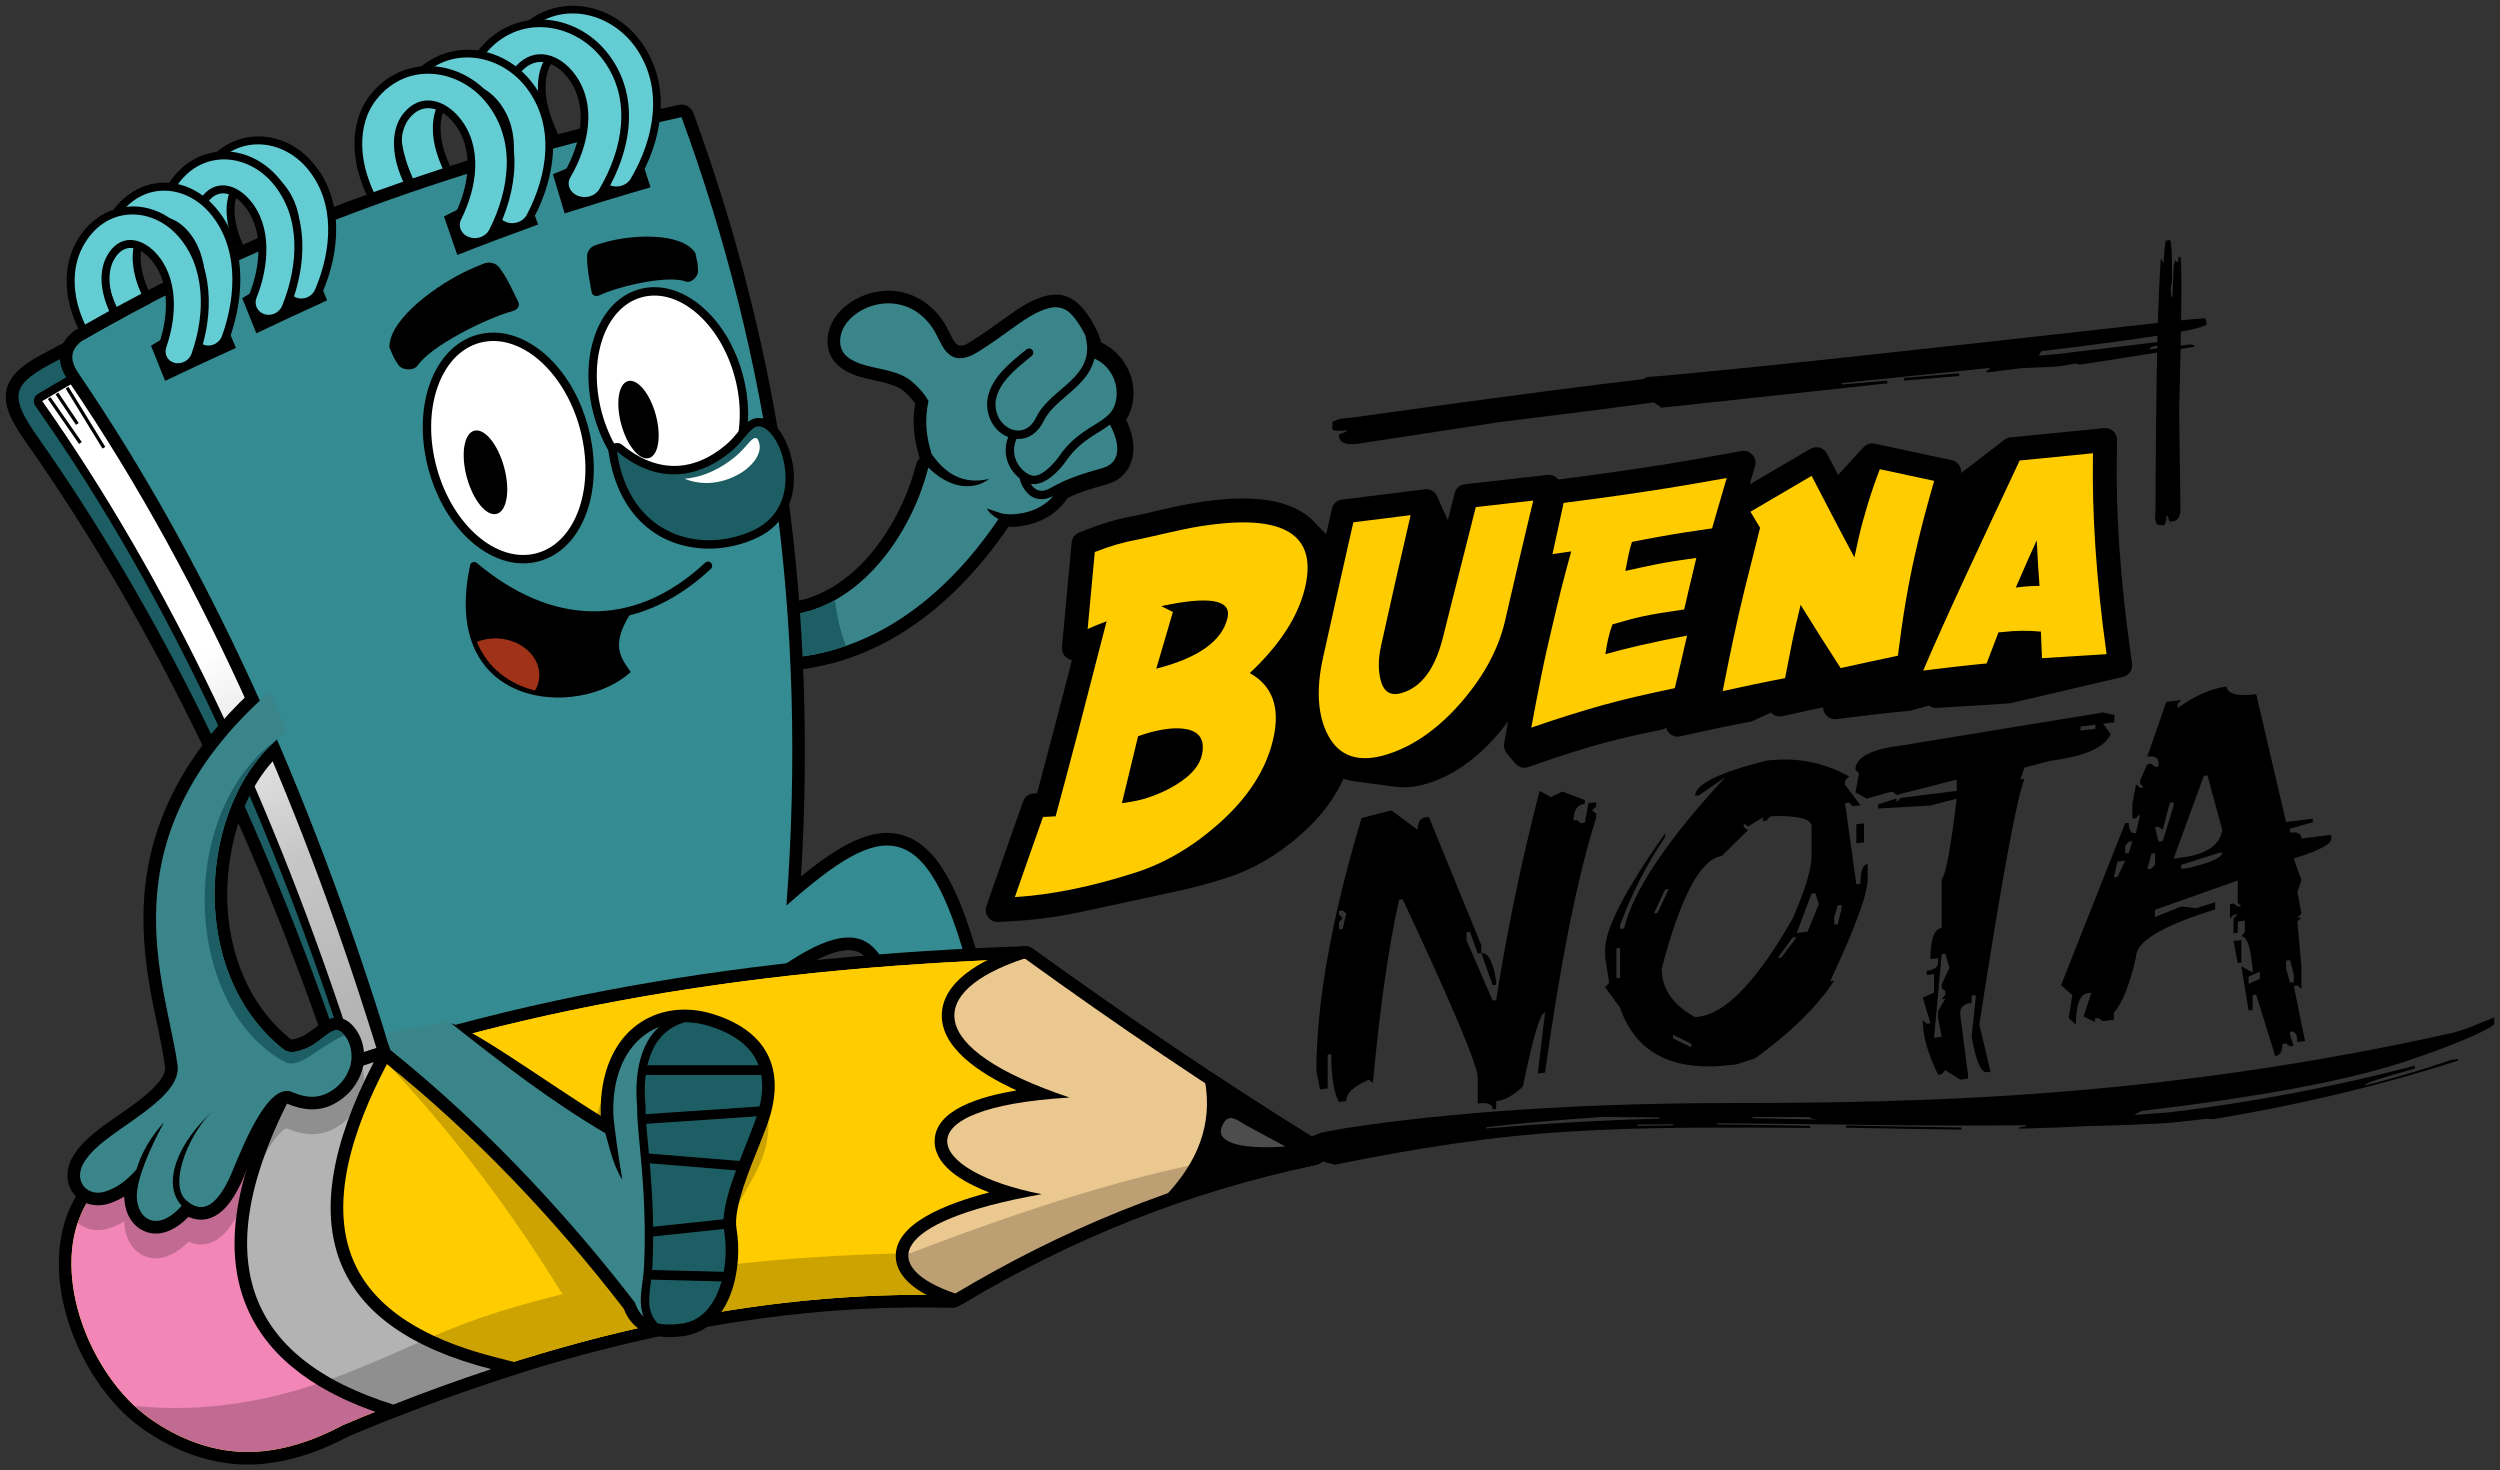 <?xml version="1.0" encoding="UTF-8" standalone="no"?>
<svg
   xmlns:dc="http://purl.org/dc/elements/1.1/"
   xmlns:cc="http://creativecommons.org/ns#"
   xmlns:rdf="http://www.w3.org/1999/02/22-rdf-syntax-ns#"
   xmlns:svg="http://www.w3.org/2000/svg"
   xmlns="http://www.w3.org/2000/svg"
   xmlns:xlink="http://www.w3.org/1999/xlink"
   xmlns:sodipodi="http://sodipodi.sourceforge.net/DTD/sodipodi-0.dtd"
   xmlns:inkscape="http://www.inkscape.org/namespaces/inkscape"
   width="432.379pt"
   height="254.298pt"
   viewBox="0 0 432.379 254.298"
   version="1.2"
   id="svg343"
   sodipodi:docname="buena nota.svg"
   inkscape:version="0.92.2 2405546, 2018-03-11">
  <rect x="0" y="0" width="432.379" height="254.298" fill="#333333" stroke="none"/>
  <sodipodi:namedview
     pagecolor="#ffffff"
     bordercolor="#666666"
     borderopacity="1"
     objecttolerance="10"
     gridtolerance="10"
     guidetolerance="10"
     inkscape:pageopacity="0"
     inkscape:pageshadow="2"
     inkscape:window-width="1366"
     inkscape:window-height="704"
     id="namedview345"
     showgrid="false"
     inkscape:zoom="0.69603407"
     inkscape:cx="288.2526"
     inkscape:cy="169.53193"
     inkscape:window-x="0"
     inkscape:window-y="27"
     inkscape:window-maximized="1"
     inkscape:current-layer="surface1008" />
  <defs
     id="defs188">
    <g
       id="g17">
      <symbol
         overflow="visible"
         id="glyph0-0">
        <path
           style="stroke:none;"
           d=""
           id="path2" />
      </symbol>
      <symbol
         overflow="visible"
         id="glyph0-1">
        <path
           style="stroke:none;"
           d="M 13.203 -52.203 L 17.734 -48.859 C 17.734 -50.125 18.219 -50.875 19.062 -50.984 L 19.688 -51.062 L 28.766 -28.859 L 28.766 -27.516 L 28.141 -27.438 L 26.812 -31.172 L 26.188 -31.094 L 26.188 -29.766 L 30.719 -19.312 L 31.328 -19.391 C 33.125 -30.875 35.562 -42.891 38.844 -55.578 L 40.797 -54.5 L 42.75 -55.453 L 46.656 -53.984 L 46.656 -53.359 C 45.328 -53.203 44.703 -52.172 44.703 -50.453 L 45.328 -50.531 L 45.953 -49.984 L 46.656 -50.062 L 47.281 -53.438 L 48.625 -53.609 L 48.625 -52.891 L 47.906 -52.188 L 48.625 -51.656 L 48.625 -50.938 C 45.328 -40.531 42.438 -25.875 39.781 -6.859 L 38.531 -6.703 L 39.781 -17.25 C 38.906 -17.141 37.672 -12.844 35.953 -4.438 C 34.312 -2.891 32.828 -2.078 31.328 -1.891 L 31.328 -0.562 L 30.719 -0.484 C 30.719 -1.422 29.859 -1.719 28.141 -1.5 L 28.141 -6.031 C 28.141 -7.984 23.844 -18.312 15.156 -36.828 L 14.547 -36.75 C 12.75 -28.875 11.25 -18.281 10 -5.078 L 9.297 -5.625 C 6.734 -4.516 5.391 -3.328 5.391 -1.922 L 4.141 -1.766 C 3.281 -3.297 2.812 -6.062 2.812 -10.047 L 2.188 -9.969 L 2.188 -4.109 L 0.859 -3.938 L 0.234 -7.062 C 0.234 -18.859 2.812 -33.406 8.047 -50.875 Z M 4.141 -34.812 L 4.141 -34.203 L 4.781 -33.562 L 4.141 -32.859 L 4.141 -31.609 L 4.781 -31.688 L 5.391 -34.359 L 4.781 -34.891 Z M 28.766 -27.516 C 29.938 -27.656 30.797 -26.047 31.328 -22.672 L 31.328 -22.047 L 30.719 -21.969 Z M 28.766 -27.516 "
           id="path5" />
      </symbol>
      <symbol
         overflow="visible"
         id="glyph0-2">
        <path
           style="stroke:none;"
           d="M 29.062 -54.656 C 34.156 -55.297 38.906 -54.422 43.375 -51.922 L 42.672 -51.219 L 42.672 -50.5 L 45.328 -46.953 L 44 -46.781 L 43.375 -47.406 L 42.672 -47.312 L 44.625 -33.266 L 45.328 -33.359 C 45.328 -35.531 45.719 -36.672 46.578 -36.781 L 46.578 -34.125 C 46.578 -31.703 44.469 -25.812 40.094 -16.516 L 40.797 -16.594 C 37.75 -12 33.125 -7.516 27.109 -3.172 L 23.922 -2.141 L 23.203 -2.047 C 12.969 -0.766 6.484 -4.016 3.75 -11.953 L 1.172 -15.469 L 1.875 -16.25 L 1.172 -20.688 L 1.172 -21.938 C 1.172 -25.547 4.609 -32.312 11.562 -42.078 L 11.562 -41.469 C 8.359 -36.766 5.781 -31.656 3.75 -26.172 L 3.75 -25.547 L 4.453 -25.641 C 6.016 -32.172 11.875 -40.875 21.969 -51.812 L 17.422 -48.672 L 16.734 -48.578 C 16.734 -50.531 20.875 -52.625 29.062 -54.656 Z M 25.875 -43.266 L 25.156 -43.781 L 25.156 -43.172 L 25.875 -42.641 L 21.328 -38.156 C 17.734 -37.703 14.219 -31.172 10.953 -18.656 C 10.953 -15.203 12.906 -12.406 16.734 -10.297 L 17.422 -10.391 C 22.125 -10.984 27.5 -16.672 33.609 -27.344 C 35.797 -32.375 36.875 -35.969 36.875 -38.156 L 36.875 -43.297 C 36.875 -44.562 34.703 -45.125 30.406 -45.078 L 29.703 -44.984 L 29.062 -44.266 L 28.453 -44.188 L 28.453 -44.828 Z M 44.625 -43.641 L 45.953 -43.812 L 45.953 -40.531 L 44.625 -40.359 Z M 11.562 -32.391 L 9.609 -28.234 L 10.234 -28.312 L 12.188 -32.469 Z M 36.875 -31.656 L 34.312 -24.844 L 36.188 -25.078 L 38.141 -29.859 L 37.516 -31.734 Z M 41.422 -29.641 L 40.797 -27.609 L 40.797 -26.297 L 41.422 -26.375 L 42.047 -29.016 L 42.047 -29.719 Z M 3.125 -22.188 L 3.125 -17.031 L 3.75 -17.109 L 3.75 -22.266 Z M 33.609 -24.062 L 31.016 -20.531 L 31.656 -20.609 L 34.312 -24.141 Z M 12.906 -7.25 L 12.906 -6.625 L 16.094 -5.078 L 16.094 -5.688 Z M 12.906 -7.25 "
           id="path8" />
      </symbol>
      <symbol
         overflow="visible"
         id="glyph0-3">
        <path
           style="stroke:none;"
           d="M 39.625 -57.016 L 41.578 -56.562 L 41.578 -55.312 L 39.625 -55.062 L 40.938 -53.281 C 39.938 -50.969 36.5 -49.422 30.562 -48.672 L 26.031 -47.484 L 25.312 -45.438 L 26.031 -45.531 C 24.703 -42.312 22.125 -28.188 18.219 -3.062 L 20.172 5.125 L 19.531 5.203 C 18.531 5.328 17.656 3.328 16.891 -0.938 L 17.578 -7.516 L 17.578 -8.141 L 16.891 -8.047 L 16.891 -6.797 C 15.625 -6.641 14.938 -6.094 14.938 -5.234 L 14.938 -4.609 L 16.266 5.609 L 16.266 6.312 L 14.938 6.484 L 12.344 4.859 L 11.719 5.562 L 11.094 5.641 C 9.375 2.109 8.438 -0.984 8.438 -3.797 L 9.141 -3.172 L 9.766 -3.25 L 8.438 -7.703 L 10.391 -8.562 L 10.391 -11.766 L 9.141 -11.609 L 9.141 -12.328 C 10.391 -12.484 11.094 -12.953 11.094 -13.812 L 11.094 -14.531 L 9.766 -14.359 C 9.766 -17.781 10.391 -19.578 11.719 -19.75 L 11.719 -28.188 C 12.438 -28.922 13.281 -33.547 14.312 -42.109 L 9.766 -40.922 L 0.703 -40.406 L 0.703 -41.109 L 3.906 -42.141 L 3.906 -41.5 L 4.609 -42.234 L 14.312 -43.453 L 14.312 -45.406 L 3.906 -42.75 L 3.281 -43.297 L 2.656 -43.219 L -1.25 -42.109 L -3.203 -43.203 L -2.578 -46.469 L -3.203 -47.109 C -3.203 -49.219 -0.625 -50.625 4.609 -51.281 Z M 35.719 -54.578 L 35.719 -53.875 L 38.297 -54.188 L 38.297 -54.891 Z M 11.719 -15.219 L 10.391 -0.75 L 11.719 -0.922 L 11.094 -4.125 L 11.094 -5.375 L 12.344 -7.484 L 11.719 -7.406 L 12.344 -8.188 L 12.344 -8.812 L 11.719 -9.359 L 11.719 -9.984 L 13.047 -12.828 L 12.344 -15.297 Z M 11.719 -15.219 "
           id="path11" />
      </symbol>
      <symbol
         overflow="visible"
         id="glyph0-4">
        <path
           style="stroke:none;"
           d="M 25.875 -57.094 C 26.109 -55.781 27.828 -55.375 31.016 -55.781 L 36.188 -33.672 L 40.797 -34.25 L 40.797 -33.625 L 36.875 -32.516 L 36.875 -31.828 C 38.141 -31.984 38.844 -31.672 38.844 -30.812 L 44 -31.453 L 44 -30.766 C 44 -29.812 41.812 -28.703 37.516 -27.359 L 38.844 -23.625 L 38.141 -21.578 L 38.844 -17.844 L 38.141 -17.047 L 38.844 -17.141 L 38.141 -16.422 L 38.844 -8.703 L 38.844 -4.797 L 38.141 -5.406 L 37.516 -5.328 L 39.469 4.203 L 38.141 4.375 C 38.141 3.031 37.75 2.469 36.875 2.578 L 36.875 3.188 L 37.516 5.062 L 36.875 5.141 L 36.188 4.625 L 35.562 4.703 C 35.562 5.938 35.156 6.703 34.312 6.812 L 31.016 -3.812 L 30.406 -3.734 L 30.406 -1.156 L 29.703 -1.062 L 28.453 -8.719 L 30.406 -7.641 L 30.406 -8.344 C 30.016 -12.203 29.375 -14 28.453 -13.875 L 29.062 -14.656 L 29.062 -16.609 L 27.828 -16.453 L 27.828 -14.5 L 27.109 -14.422 L 27.109 -17 L 27.828 -17.703 L 27.109 -17.625 L 26.5 -16.922 L 26.5 -19.5 L 27.109 -19.578 L 27.828 -19.031 L 28.453 -19.109 L 27.828 -19.656 L 27.828 -23.562 L 13.516 -18.484 L 13.516 -17.234 L 18.047 -19.062 L 20.641 -18.766 L 23.922 -19.797 L 23.922 -18.547 C 14.859 -15.766 10.234 -13 10.234 -10.359 C 9.141 -5.438 7.812 -2.234 6.406 -0.719 L 6.406 0.531 L 4.453 0.766 L 3.75 0.234 L 3.125 0.312 L 3.125 0.938 L 1.172 -0.062 L 2.5 -4.141 L 1.875 -4.062 C 0.547 -3.891 -0.156 -2.094 -0.156 1.344 L -1.406 0.25 L -0.781 -3.734 L -2.734 -5.438 L 8.359 -33.469 L 8.984 -33.547 C 8.984 -32.219 9.375 -31.641 10.234 -31.75 L 10.953 -35.062 L 10.234 -34.328 L 9.609 -34.25 L 9.609 -36.844 L 10.234 -40.188 L 10.953 -39.578 L 11.562 -39.656 L 10.953 -40.281 L 10.953 -40.922 L 12.188 -43.656 L 12.906 -43.75 L 13.516 -43.188 L 14.141 -43.266 L 14.141 -43.891 C 14.141 -44.734 13.516 -45.141 12.188 -44.984 L 15.469 -54.438 L 18.047 -54.766 L 17.422 -54.078 L 17.422 -53.359 C 20.406 -55.531 23.203 -56.75 25.875 -57.094 Z M 21.969 -41.656 L 16.734 -27.344 L 18.047 -27.516 C 22.359 -28.047 24.781 -29.672 25.156 -32.297 L 22.594 -41.734 Z M 16.094 -37.016 L 14.859 -32.328 L 14.141 -32.859 L 13.516 -32.781 L 14.141 -30.281 L 14.859 -30.375 L 16.734 -36.469 L 16.734 -37.094 Z M 8.984 -30.266 L 8.359 -29.562 L 8.359 -28.25 L 8.984 -28.328 L 9.609 -30.344 Z M 12.906 -28.188 L 12.188 -25.516 L 12.906 -25.609 L 13.516 -26.297 L 13.516 -28.25 Z M 7.031 -26.812 L 6.406 -24.094 L 7.031 -24.172 L 8.359 -26.984 Z M 18.047 -26.25 L 18.047 -25.562 L 19.375 -25.734 C 23.203 -26.656 25.156 -27.531 25.156 -28.406 L 24.547 -28.328 Z M 27.109 -13.094 L 28.453 -13.25 L 28.453 -9.344 L 27.828 -9.266 Z M 36.188 -9.688 L 36.188 -8.359 L 36.875 -5.875 L 37.516 -5.953 L 37.516 -7.281 L 36.875 -9.781 Z M 29.703 -6.922 L 29.703 -5.672 L 31.656 -6.547 L 31.656 -7.797 Z M 29.703 -6.922 "
           id="path14" />
      </symbol>
    </g>
    <clipPath
       id="clip1">
      <path
         d="M 7 28 L 134 28 L 134 184 L 7 184 Z M 7 28 "
         id="path19" />
    </clipPath>
    <clipPath
       id="clip2">
      <path
         d="M 7.305 69.371 C 36.125 52.102 71.125 38.23 114.188 28.801 C 129.23 69.805 135.852 114.078 132.496 162.898 L 61.738 183.531 C 47.199 138.055 28.969 100.184 7.305 69.371 "
         id="path22" />
    </clipPath>
    <linearGradient
       id="linear0"
       gradientUnits="userSpaceOnUse"
       x1="-6.711"
       y1="218.61"
       x2="73.2"
       y2="41.889"
       gradientTransform="matrix(1,0,0,-1,1,253.298)">
      <stop
         offset="0"
         style="stop-color:rgb(100%,100%,100%);stop-opacity:1;"
         id="stop25" />
      <stop
         offset="0.25"
         style="stop-color:rgb(100%,100%,100%);stop-opacity:1;"
         id="stop27" />
      <stop
         offset="0.273"
         style="stop-color:rgb(100%,100%,100%);stop-opacity:1;"
         id="stop29" />
      <stop
         offset="0.375"
         style="stop-color:rgb(100%,100%,100%);stop-opacity:1;"
         id="stop31" />
      <stop
         offset="0.438"
         style="stop-color:rgb(100%,100%,100%);stop-opacity:1;"
         id="stop33" />
      <stop
         offset="0.453"
         style="stop-color:rgb(100%,100%,100%);stop-opacity:1;"
         id="stop35" />
      <stop
         offset="0.457"
         style="stop-color:rgb(99.608%,99.608%,99.608%);stop-opacity:1;"
         id="stop37" />
      <stop
         offset="0.461"
         style="stop-color:rgb(99.608%,99.608%,99.608%);stop-opacity:1;"
         id="stop39" />
      <stop
         offset="0.465"
         style="stop-color:rgb(98.824%,98.824%,98.824%);stop-opacity:1;"
         id="stop41" />
      <stop
         offset="0.469"
         style="stop-color:rgb(98.431%,98.431%,98.431%);stop-opacity:1;"
         id="stop43" />
      <stop
         offset="0.473"
         style="stop-color:rgb(98.039%,98.039%,98.039%);stop-opacity:1;"
         id="stop45" />
      <stop
         offset="0.477"
         style="stop-color:rgb(97.647%,97.647%,97.647%);stop-opacity:1;"
         id="stop47" />
      <stop
         offset="0.48"
         style="stop-color:rgb(97.255%,97.255%,97.255%);stop-opacity:1;"
         id="stop49" />
      <stop
         offset="0.484"
         style="stop-color:rgb(96.863%,96.863%,96.863%);stop-opacity:1;"
         id="stop51" />
      <stop
         offset="0.488"
         style="stop-color:rgb(96.471%,96.471%,96.471%);stop-opacity:1;"
         id="stop53" />
      <stop
         offset="0.492"
         style="stop-color:rgb(96.078%,96.078%,96.078%);stop-opacity:1;"
         id="stop55" />
      <stop
         offset="0.496"
         style="stop-color:rgb(95.686%,95.686%,95.686%);stop-opacity:1;"
         id="stop57" />
      <stop
         offset="0.5"
         style="stop-color:rgb(94.902%,94.902%,94.902%);stop-opacity:1;"
         id="stop59" />
      <stop
         offset="0.504"
         style="stop-color:rgb(94.51%,94.51%,94.51%);stop-opacity:1;"
         id="stop61" />
      <stop
         offset="0.508"
         style="stop-color:rgb(94.118%,94.118%,94.118%);stop-opacity:1;"
         id="stop63" />
      <stop
         offset="0.512"
         style="stop-color:rgb(93.726%,93.726%,93.726%);stop-opacity:1;"
         id="stop65" />
      <stop
         offset="0.516"
         style="stop-color:rgb(93.333%,93.333%,93.333%);stop-opacity:1;"
         id="stop67" />
      <stop
         offset="0.52"
         style="stop-color:rgb(92.941%,92.941%,92.941%);stop-opacity:1;"
         id="stop69" />
      <stop
         offset="0.523"
         style="stop-color:rgb(92.549%,92.549%,92.549%);stop-opacity:1;"
         id="stop71" />
      <stop
         offset="0.527"
         style="stop-color:rgb(92.157%,92.157%,92.157%);stop-opacity:1;"
         id="stop73" />
      <stop
         offset="0.531"
         style="stop-color:rgb(91.765%,91.765%,91.765%);stop-opacity:1;"
         id="stop75" />
      <stop
         offset="0.535"
         style="stop-color:rgb(90.981%,90.981%,90.981%);stop-opacity:1;"
         id="stop77" />
      <stop
         offset="0.539"
         style="stop-color:rgb(90.588%,90.588%,90.588%);stop-opacity:1;"
         id="stop79" />
      <stop
         offset="0.543"
         style="stop-color:rgb(90.196%,90.196%,90.196%);stop-opacity:1;"
         id="stop81" />
      <stop
         offset="0.547"
         style="stop-color:rgb(89.804%,89.804%,89.804%);stop-opacity:1;"
         id="stop83" />
      <stop
         offset="0.551"
         style="stop-color:rgb(89.412%,89.412%,89.412%);stop-opacity:1;"
         id="stop85" />
      <stop
         offset="0.555"
         style="stop-color:rgb(89.02%,89.02%,89.02%);stop-opacity:1;"
         id="stop87" />
      <stop
         offset="0.559"
         style="stop-color:rgb(88.628%,88.628%,88.628%);stop-opacity:1;"
         id="stop89" />
      <stop
         offset="0.562"
         style="stop-color:rgb(88.235%,88.235%,88.235%);stop-opacity:1;"
         id="stop91" />
      <stop
         offset="0.566"
         style="stop-color:rgb(87.843%,87.843%,87.843%);stop-opacity:1;"
         id="stop93" />
      <stop
         offset="0.57"
         style="stop-color:rgb(87.059%,87.059%,87.059%);stop-opacity:1;"
         id="stop95" />
      <stop
         offset="0.574"
         style="stop-color:rgb(86.667%,86.667%,86.667%);stop-opacity:1;"
         id="stop97" />
      <stop
         offset="0.578"
         style="stop-color:rgb(86.275%,86.275%,86.275%);stop-opacity:1;"
         id="stop99" />
      <stop
         offset="0.582"
         style="stop-color:rgb(85.883%,85.883%,85.883%);stop-opacity:1;"
         id="stop101" />
      <stop
         offset="0.586"
         style="stop-color:rgb(85.49%,85.49%,85.49%);stop-opacity:1;"
         id="stop103" />
      <stop
         offset="0.59"
         style="stop-color:rgb(85.098%,85.098%,85.098%);stop-opacity:1;"
         id="stop105" />
      <stop
         offset="0.594"
         style="stop-color:rgb(84.706%,84.706%,84.706%);stop-opacity:1;"
         id="stop107" />
      <stop
         offset="0.598"
         style="stop-color:rgb(84.314%,84.314%,84.314%);stop-opacity:1;"
         id="stop109" />
      <stop
         offset="0.602"
         style="stop-color:rgb(83.922%,83.922%,83.922%);stop-opacity:1;"
         id="stop111" />
      <stop
         offset="0.605"
         style="stop-color:rgb(83.138%,83.138%,83.138%);stop-opacity:1;"
         id="stop113" />
      <stop
         offset="0.609"
         style="stop-color:rgb(82.745%,82.745%,82.745%);stop-opacity:1;"
         id="stop115" />
      <stop
         offset="0.613"
         style="stop-color:rgb(82.353%,82.353%,82.353%);stop-opacity:1;"
         id="stop117" />
      <stop
         offset="0.617"
         style="stop-color:rgb(81.961%,81.961%,81.961%);stop-opacity:1;"
         id="stop119" />
      <stop
         offset="0.621"
         style="stop-color:rgb(81.569%,81.569%,81.569%);stop-opacity:1;"
         id="stop121" />
      <stop
         offset="0.625"
         style="stop-color:rgb(81.177%,81.177%,81.177%);stop-opacity:1;"
         id="stop123" />
      <stop
         offset="0.629"
         style="stop-color:rgb(80.785%,80.785%,80.785%);stop-opacity:1;"
         id="stop125" />
      <stop
         offset="0.633"
         style="stop-color:rgb(80.392%,80.392%,80.392%);stop-opacity:1;"
         id="stop127" />
      <stop
         offset="0.637"
         style="stop-color:rgb(80%,80%,80%);stop-opacity:1;"
         id="stop129" />
      <stop
         offset="0.641"
         style="stop-color:rgb(79.216%,79.216%,79.216%);stop-opacity:1;"
         id="stop131" />
      <stop
         offset="0.645"
         style="stop-color:rgb(78.824%,78.824%,78.824%);stop-opacity:1;"
         id="stop133" />
      <stop
         offset="0.648"
         style="stop-color:rgb(78.432%,78.432%,78.432%);stop-opacity:1;"
         id="stop135" />
      <stop
         offset="0.652"
         style="stop-color:rgb(78.04%,78.04%,78.04%);stop-opacity:1;"
         id="stop137" />
      <stop
         offset="0.656"
         style="stop-color:rgb(77.647%,77.647%,77.647%);stop-opacity:1;"
         id="stop139" />
      <stop
         offset="0.664"
         style="stop-color:rgb(77.255%,77.255%,77.255%);stop-opacity:1;"
         id="stop141" />
      <stop
         offset="0.672"
         style="stop-color:rgb(77.255%,77.255%,77.255%);stop-opacity:1;"
         id="stop143" />
      <stop
         offset="0.68"
         style="stop-color:rgb(76.863%,76.863%,76.863%);stop-opacity:1;"
         id="stop145" />
      <stop
         offset="0.688"
         style="stop-color:rgb(76.471%,76.471%,76.471%);stop-opacity:1;"
         id="stop147" />
      <stop
         offset="0.695"
         style="stop-color:rgb(76.079%,76.079%,76.079%);stop-opacity:1;"
         id="stop149" />
      <stop
         offset="0.703"
         style="stop-color:rgb(75.687%,75.687%,75.687%);stop-opacity:1;"
         id="stop151" />
      <stop
         offset="0.711"
         style="stop-color:rgb(75.294%,75.294%,75.294%);stop-opacity:1;"
         id="stop153" />
      <stop
         offset="0.719"
         style="stop-color:rgb(74.902%,74.902%,74.902%);stop-opacity:1;"
         id="stop155" />
      <stop
         offset="0.727"
         style="stop-color:rgb(74.51%,74.51%,74.51%);stop-opacity:1;"
         id="stop157" />
      <stop
         offset="0.727"
         style="stop-color:rgb(74.118%,74.118%,74.118%);stop-opacity:1;"
         id="stop159" />
      <stop
         offset="0.734"
         style="stop-color:rgb(74.118%,74.118%,74.118%);stop-opacity:1;"
         id="stop161" />
      <stop
         offset="0.742"
         style="stop-color:rgb(73.726%,73.726%,73.726%);stop-opacity:1;"
         id="stop163" />
      <stop
         offset="0.75"
         style="stop-color:rgb(73.334%,73.334%,73.334%);stop-opacity:1;"
         id="stop165" />
      <stop
         offset="0.758"
         style="stop-color:rgb(72.942%,72.942%,72.942%);stop-opacity:1;"
         id="stop167" />
      <stop
         offset="0.766"
         style="stop-color:rgb(72.549%,72.549%,72.549%);stop-opacity:1;"
         id="stop169" />
      <stop
         offset="0.773"
         style="stop-color:rgb(72.157%,72.157%,72.157%);stop-opacity:1;"
         id="stop171" />
      <stop
         offset="0.781"
         style="stop-color:rgb(71.765%,71.765%,71.765%);stop-opacity:1;"
         id="stop173" />
      <stop
         offset="0.789"
         style="stop-color:rgb(71.373%,71.373%,71.373%);stop-opacity:1;"
         id="stop175" />
      <stop
         offset="0.797"
         style="stop-color:rgb(70.981%,70.981%,70.981%);stop-opacity:1;"
         id="stop177" />
      <stop
         offset="0.805"
         style="stop-color:rgb(70.981%,70.981%,70.981%);stop-opacity:1;"
         id="stop179" />
      <stop
         offset="0.812"
         style="stop-color:rgb(70.589%,70.589%,70.589%);stop-opacity:1;"
         id="stop181" />
      <stop
         offset="0.875"
         style="stop-color:rgb(70.197%,70.197%,70.197%);stop-opacity:1;"
         id="stop183" />
      <stop
         offset="1"
         style="stop-color:rgb(70.197%,70.197%,70.197%);stop-opacity:1;"
         id="stop185" />
    </linearGradient>
  </defs>
  <g
     id="surface1008">
    <path
       style=" stroke:none;fill-rule:evenodd;fill:rgb(0%,0%,0%);fill-opacity:1;"
       d="M 174.402 91.121 C 164.773 105.309 150.699 116.289 132.844 116.082 C 131.719 116.07 130.797 115.211 130.699 114.094 L 130.055 106.562 C 129.996 105.895 130.219 105.293 130.699 104.82 C 131.18 104.352 131.781 104.141 132.453 104.211 C 135.246 104.508 137.984 104.148 140.613 103.164 C 149.75 99.738 156.133 89.434 158.445 80.32 C 158.555 79.895 158.77 79.535 159.066 79.258 C 158.996 79.094 158.953 78.926 158.926 78.75 C 158.035 75.613 157.742 72.965 158.293 69.793 C 157.719 68.961 157.016 68.223 156.23 67.586 C 154.387 66.082 150.418 65.793 148.082 64.965 C 144.832 63.805 142.66 61.656 143.207 57.961 C 143.773 54.117 147.484 51.402 151.062 50.582 C 155.754 49.508 160.141 51.367 162.914 55.254 C 163.461 56.023 163.875 56.848 164.297 57.691 C 164.555 58.207 164.848 58.824 165.211 59.277 C 166.016 60.277 167.121 59.562 168.023 59 C 169.949 57.789 171.773 56.48 173.617 55.156 C 175.078 54.109 176.59 53.012 178.199 52.207 C 183.449 49.586 186.312 51.176 189.082 55.965 C 189.691 57.016 190.156 58.078 190.434 59.223 C 194.918 61.277 197.305 66.723 195.379 71.426 C 195.203 71.852 195.004 72.238 194.766 72.598 C 196.168 75.543 196.797 79.195 194.531 81.836 C 193.727 82.773 192.664 83.406 191.48 83.742 C 189.074 84.422 186.852 85.051 184.605 86.141 C 184.602 86.148 184.594 86.16 184.59 86.168 L 184.504 86.301 C 184.492 86.32 184.48 86.332 184.469 86.352 L 184.34 86.535 C 184.332 86.547 184.324 86.559 184.316 86.57 L 184.188 86.746 C 184.18 86.754 184.176 86.762 184.168 86.773 L 184.023 86.957 C 184.016 86.969 184.008 86.977 184 86.988 L 183.832 87.195 L 183.645 87.406 L 183.492 87.578 C 183.48 87.586 183.473 87.594 183.465 87.605 L 183.309 87.766 C 183.301 87.773 183.293 87.781 183.281 87.793 L 183.109 87.961 C 183.102 87.973 183.09 87.98 183.078 87.992 L 182.906 88.152 L 182.773 88.266 L 182.504 88.496 L 182.305 88.652 L 182.105 88.805 L 181.926 88.934 C 181.914 88.941 181.906 88.949 181.895 88.957 L 181.75 89.055 C 181.727 89.074 181.699 89.09 181.676 89.105 L 181.488 89.227 L 181.309 89.34 C 181.297 89.344 181.289 89.352 181.277 89.359 L 181.141 89.441 C 181.129 89.445 181.117 89.453 181.105 89.457 L 180.934 89.559 C 180.922 89.562 180.91 89.57 180.902 89.574 L 180.641 89.715 L 180.504 89.785 C 180.484 89.793 180.469 89.801 180.453 89.809 C 180.32 89.875 180.184 89.938 180.047 90 L 180.016 90.016 C 179.887 90.07 179.758 90.129 179.625 90.18 L 179.574 90.203 C 179.438 90.254 179.305 90.305 179.168 90.355 L 179.156 90.359 C 179.02 90.406 178.883 90.453 178.711 90.508 L 178.473 90.578 L 178.281 90.637 L 178.102 90.684 L 177.926 90.73 L 177.68 90.785 L 177.262 90.875 L 177.098 90.906 C 177.082 90.91 177.07 90.914 177.055 90.914 C 176.926 90.938 176.797 90.961 176.664 90.98 L 176.461 91.008 L 176.07 91.055 L 175.879 91.074 L 175.691 91.09 L 175.504 91.102 L 175.312 91.113 L 174.957 91.121 L 174.773 91.125 L 174.641 91.125 C 174.625 91.125 174.613 91.125 174.602 91.125 Z M 174.402 91.121 "
       id="path190" />
    <path
       style=" stroke:none;fill-rule:evenodd;fill:rgb(22.745%,52.158%,54.118%);fill-opacity:1;"
       d="M 182.164 85.793 L 182.09 85.879 L 182.035 85.945 L 181.949 86.039 L 181.895 86.098 L 181.797 86.195 L 181.754 86.246 L 181.656 86.34 L 181.598 86.398 L 181.496 86.488 L 181.453 86.531 L 181.348 86.625 L 181.293 86.672 L 181.188 86.758 L 181.141 86.801 L 181.023 86.895 L 180.988 86.922 L 180.855 87.023 L 180.828 87.043 L 180.699 87.137 L 180.66 87.164 L 180.516 87.262 L 180.512 87.266 L 180.355 87.367 L 180.336 87.379 L 180.195 87.469 L 180.164 87.488 L 180.031 87.566 L 179.984 87.594 L 179.863 87.664 L 179.816 87.688 L 179.676 87.762 L 179.656 87.773 L 179.496 87.855 L 179.488 87.859 C 179.379 87.914 179.27 87.965 179.156 88.016 L 179.125 88.027 C 179.023 88.074 178.922 88.117 178.816 88.16 L 178.766 88.18 C 178.656 88.223 178.551 88.262 178.441 88.301 L 178.43 88.305 C 178.316 88.348 178.199 88.387 178.086 88.422 L 178.082 88.426 L 177.926 88.473 L 177.871 88.488 L 177.742 88.523 L 177.711 88.535 L 177.559 88.574 L 177.555 88.578 L 177.438 88.609 L 177.414 88.613 L 177.324 88.637 L 177.219 88.66 L 177.207 88.664 L 177.082 88.691 L 177.062 88.695 L 176.961 88.715 L 176.859 88.738 L 176.82 88.746 L 176.691 88.77 L 176.676 88.77 C 176.566 88.793 176.457 88.809 176.352 88.824 L 176.223 88.844 L 176.184 88.848 L 176.055 88.867 L 176.02 88.871 L 175.891 88.887 L 175.855 88.887 L 175.727 88.902 L 175.695 88.906 L 175.566 88.914 L 175.535 88.918 L 175.41 88.926 L 175.379 88.93 L 175.254 88.934 L 175.227 88.938 L 175.098 88.941 L 174.988 88.945 L 174.926 88.945 L 174.801 88.949 L 174.641 88.949 L 174.516 88.945 L 174.5 88.945 L 174.379 88.941 L 174.363 88.941 L 174.242 88.934 L 174.129 88.93 L 174.113 88.926 L 174.102 88.926 L 173.988 88.918 L 173.977 88.918 L 173.863 88.906 L 173.77 88.895 L 173.746 88.895 L 173.742 88.891 L 173.633 88.879 L 173.629 88.879 L 173.523 88.859 L 173.52 88.859 L 173.418 88.844 L 173.316 88.824 C 172.438 88.531 171.555 88.234 170.672 87.941 C 171.062 88.695 171.852 89.324 172.684 89.777 C 162.148 105.367 148.273 114.086 132.867 113.906 L 132.223 106.375 C 146.473 107.891 157.219 94.004 160.555 80.855 C 163.797 84.125 168.008 85.23 171.203 82.742 C 171.113 82.781 171.023 82.824 170.934 82.863 C 166.613 83.812 163.508 82.004 161.086 78.441 L 161.094 78.41 C 160.406 76.059 159.742 73.305 160.59 69.363 C 159.832 68.043 158.816 66.883 157.605 65.898 C 155.23 63.961 151.438 63.848 148.812 62.914 C 146.559 62.109 144.973 60.887 145.359 58.281 C 146.113 53.176 155.848 49.102 161.141 56.516 C 162.105 57.871 162.602 59.504 163.516 60.641 C 164.875 62.336 166.723 62.383 169.18 60.844 C 173.73 57.984 176.523 55.477 179.172 54.156 C 183.312 52.086 184.98 53.223 187.199 57.055 C 187.41 57.418 187.59 57.77 187.75 58.109 C 187.746 58.18 187.75 58.254 187.77 58.328 C 189.539 65.375 181.668 67.051 179.211 72.172 C 178.59 73.469 177.523 74.516 176 74.465 C 174.484 74.414 173.16 73.301 172.59 71.941 C 170.742 67.535 175.508 63.945 178.441 61.566 C 178.754 61.312 178.801 60.855 178.551 60.547 C 178.297 60.234 177.84 60.188 177.531 60.438 C 174.949 62.531 171.762 64.996 170.918 68.391 C 170.57 69.793 170.695 71.172 171.254 72.504 C 171.836 73.891 172.977 75.047 174.371 75.59 C 173.758 77.152 173.762 78.832 174.492 80.402 C 174.902 81.293 175.555 82.125 176.352 82.742 C 176.523 83.645 177.129 84.727 177.762 85.344 C 179.059 86.613 180.664 86.547 182.164 85.793 Z M 191.957 73.438 C 191.062 74.133 190.035 74.715 189.125 75.297 C 187.219 76.523 185.703 77.789 184.41 79.684 C 183.254 81.383 180.668 84.109 178.293 83.691 C 178.445 83.934 178.613 84.148 178.777 84.309 C 179.68 85.195 180.766 84.938 181.773 84.355 C 184.672 82.688 187.516 81.848 190.691 80.949 C 194.363 79.91 193.375 76.016 191.957 73.438 Z M 189.281 62.023 C 189.113 62.746 188.836 63.453 188.438 64.148 C 186.461 67.594 182.074 69.555 180.52 72.797 C 179.641 74.629 178.066 75.988 175.949 75.914 L 175.809 75.91 C 175.254 77.164 175.211 78.512 175.805 79.793 C 176.293 80.844 177.242 81.828 178.352 82.211 C 180.004 82.777 182.438 80.004 183.211 78.867 C 184.613 76.809 186.27 75.406 188.344 74.078 C 189.566 73.293 191.285 72.379 192.176 71.223 C 192.387 70.949 192.559 70.652 192.691 70.328 C 193.973 67.203 192.391 63.32 189.281 62.023 "
       id="path192" />
    <path
       style=" stroke:none;fill-rule:evenodd;fill:rgb(10.98%,36.862%,38.823%);fill-opacity:1;"
       d="M 146.32 111.699 C 142.371 113.078 138.266 113.824 134.035 113.902 L 135.012 106.477 C 138.383 106.363 141.531 105.395 144.391 103.801 C 144.758 106.449 145.266 109.086 146.32 111.699 "
       id="path194" />
    <path
       style=" stroke:none;fill-rule:evenodd;fill:rgb(0%,0%,0%);fill-opacity:1;"
       d="M 229.355 92.422 C 229.582 91.422 229.809 90.422 230.035 89.418 L 230.355 87.996 C 230.551 87.125 231.242 86.504 232.125 86.398 L 233.578 86.223 C 236.871 85.828 240.164 85.402 243.461 84.992 L 246.402 84.625 C 247.316 84.512 248.164 84.988 248.543 85.828 L 250.406 89.973 C 250.684 88.875 250.961 87.781 251.234 86.688 L 251.586 85.301 C 251.801 84.453 252.484 83.855 253.355 83.754 L 254.773 83.594 C 258.09 83.211 261.41 82.832 264.73 82.465 L 267.66 82.141 C 268.254 82.078 268.789 82.242 269.238 82.637 C 269.344 82.727 269.438 82.824 269.52 82.926 L 269.918 82.875 C 275.906 82.121 281.887 81.281 287.852 80.332 C 291.207 79.793 294.551 79.211 297.895 78.602 L 301.172 78.008 C 301.898 77.875 302.582 78.105 303.074 78.652 C 303.57 79.199 303.734 79.902 303.527 80.609 L 302.613 83.789 C 305.484 82.105 308.359 80.418 311.23 78.73 L 313.098 77.637 C 313.605 77.34 314.148 77.27 314.715 77.43 C 315.277 77.59 315.703 77.938 315.977 78.457 L 316.984 80.375 C 317.293 80.961 317.598 81.551 317.906 82.137 L 322.301 77.355 C 322.812 76.801 323.52 76.578 324.258 76.734 L 325.988 77.105 C 329.117 77.781 332.246 78.457 335.379 79.125 L 337.543 79.586 C 338.121 79.707 338.578 80.031 338.883 80.539 C 339.125 80.941 339.223 81.367 339.172 81.812 L 346.676 76.059 C 347 75.812 347.336 75.68 347.738 75.641 L 348.91 75.527 C 353.133 75.125 357.352 74.703 361.574 74.281 L 363.891 74.047 C 364.5 73.984 365.047 74.168 365.496 74.582 C 365.945 74.996 366.172 75.527 366.164 76.141 L 366.117 78.469 C 366.02 83.816 366.168 89.164 366.535 94.496 C 366.949 100.539 367.594 106.566 368.434 112.566 L 368.742 114.773 C 368.895 115.836 368.211 116.828 367.168 117.07 L 347.75 121.605 C 347.633 121.633 347.531 121.648 347.41 121.656 L 343.109 121.93 L 336.688 122.328 L 334.996 122.438 C 334.48 122.469 334.02 122.332 333.617 122.023 L 330.527 122.887 C 330.402 122.922 330.293 122.941 330.164 122.953 L 328.602 123.098 L 327.52 123.207 L 326.438 123.32 L 325.359 123.438 L 324.277 123.562 L 322.648 123.754 L 320.473 124.02 L 317.633 124.367 C 316.883 124.457 316.188 124.164 315.734 123.559 C 315.453 123.188 315.312 122.766 315.309 122.332 L 314.82 122.438 L 313.34 122.754 L 309.395 123.617 L 308.27 123.863 C 307.527 124.027 306.793 123.789 306.301 123.242 L 303.172 124.672 C 303.012 124.746 302.867 124.793 302.695 124.824 L 301.07 125.133 L 300.004 125.34 L 298.938 125.555 L 297.871 125.773 L 296.809 125.996 L 295.742 126.223 L 294.676 126.453 L 293.078 126.805 L 290.617 127.348 C 289.914 127.504 289.242 127.312 288.727 126.812 C 288.449 126.543 288.262 126.223 288.168 125.875 C 287.941 126.031 287.711 126.129 287.434 126.188 L 284.883 126.723 L 282.75 127.188 L 282.145 127.324 L 281.238 127.535 L 280.633 127.676 L 280.031 127.82 L 279.43 127.969 L 278.234 128.273 L 277.641 128.43 L 277.047 128.594 L 276.445 128.762 L 275.832 128.934 L 275.223 129.109 L 274.305 129.379 L 273.387 129.656 L 272.777 129.844 L 271.559 130.227 L 270.645 130.52 L 269.43 130.918 L 268.52 131.223 L 267.609 131.531 L 264.336 132.656 C 263.512 132.941 262.645 132.703 262.082 132.035 L 260.598 130.277 C 260.184 129.789 260.027 129.203 260.141 128.578 L 260.77 125.109 C 260.793 124.984 260.812 124.863 260.836 124.742 L 260.598 125.062 L 260.332 125.41 L 260.066 125.754 L 259.793 126.098 L 259.516 126.438 L 259.234 126.773 L 258.934 127.125 L 258.629 127.473 L 258.316 127.82 L 258 128.16 L 257.68 128.5 L 257.355 128.836 L 257.023 129.168 L 256.688 129.492 L 256.348 129.816 L 256 130.133 L 255.652 130.445 L 255.32 130.73 C 255.312 130.738 255.305 130.746 255.293 130.754 L 254.934 131.055 L 254.594 131.328 C 254.582 131.336 254.574 131.344 254.562 131.352 L 254.191 131.641 L 253.844 131.902 C 253.836 131.91 253.824 131.918 253.816 131.926 L 253.461 132.184 C 253.453 132.191 253.441 132.195 253.434 132.203 L 253.074 132.453 C 253.062 132.461 253.055 132.469 253.043 132.477 L 252.68 132.719 C 252.672 132.727 252.66 132.734 252.648 132.742 L 252.281 132.977 C 252.273 132.984 252.262 132.992 252.25 133 L 251.879 133.227 C 251.867 133.234 251.855 133.242 251.844 133.25 L 251.469 133.473 C 251.457 133.48 251.445 133.484 251.434 133.492 L 251.055 133.707 C 251.043 133.715 251.031 133.723 251.02 133.727 L 250.633 133.938 C 250.621 133.941 250.609 133.949 250.598 133.957 L 250.207 134.156 C 250.195 134.164 250.184 134.168 250.168 134.176 L 249.777 134.367 C 249.762 134.375 249.75 134.379 249.734 134.387 L 249.34 134.57 C 249.324 134.574 249.312 134.582 249.297 134.586 L 248.895 134.762 C 248.879 134.77 248.867 134.773 248.852 134.781 L 248.445 134.945 C 248.43 134.953 248.418 134.957 248.402 134.965 L 247.992 135.121 C 247.977 135.125 247.965 135.133 247.949 135.137 L 247.531 135.285 C 247.516 135.289 247.504 135.297 247.488 135.301 L 247.066 135.441 C 247.051 135.445 247.035 135.449 247.02 135.457 L 246.629 135.574 C 246.609 135.578 246.594 135.586 246.574 135.59 L 246.188 135.695 C 246.168 135.703 246.152 135.707 246.129 135.711 L 245.746 135.805 C 245.723 135.809 245.707 135.812 245.688 135.82 L 245.305 135.902 C 245.281 135.906 245.262 135.91 245.242 135.914 L 244.859 135.98 C 244.84 135.984 244.816 135.988 244.793 135.992 L 244.418 136.051 C 244.395 136.051 244.371 136.055 244.348 136.059 L 243.973 136.102 C 243.949 136.105 243.93 136.105 243.902 136.109 L 243.531 136.137 C 243.508 136.141 243.484 136.141 243.457 136.141 L 243.09 136.156 C 243.062 136.16 243.039 136.16 243.008 136.16 L 242.645 136.16 C 242.617 136.16 242.594 136.16 242.566 136.16 L 242.207 136.148 C 242.176 136.148 242.152 136.145 242.121 136.145 L 241.766 136.117 C 241.734 136.113 241.711 136.109 241.68 136.105 L 241.305 136.062 L 234.277 135.129 C 233.617 135.035 232.973 134.887 232.352 134.68 L 232.223 134.961 C 232.219 134.977 232.211 134.988 232.203 135.004 L 232 135.434 C 231.992 135.445 231.984 135.461 231.977 135.477 L 231.766 135.898 C 231.758 135.914 231.75 135.926 231.742 135.938 L 231.52 136.359 C 231.512 136.371 231.504 136.383 231.5 136.398 L 231.266 136.812 C 231.258 136.824 231.25 136.836 231.242 136.848 L 231.004 137.258 C 230.996 137.27 230.988 137.281 230.98 137.293 L 230.73 137.699 C 230.723 137.711 230.719 137.723 230.711 137.734 L 230.453 138.133 C 230.445 138.145 230.438 138.156 230.43 138.168 L 230.164 138.562 C 230.156 138.574 230.148 138.582 230.141 138.594 L 229.867 138.984 C 229.859 138.992 229.852 139.004 229.844 139.016 L 229.562 139.398 C 229.555 139.41 229.547 139.422 229.539 139.43 L 229.25 139.812 C 229.242 139.82 229.238 139.828 229.23 139.84 L 228.934 140.215 C 228.926 140.223 228.918 140.23 228.91 140.242 L 228.609 140.613 C 228.602 140.621 228.594 140.629 228.586 140.641 L 228.277 141.004 C 228.27 141.016 228.262 141.023 228.254 141.031 L 227.914 141.414 L 227.57 141.797 L 227.223 142.172 L 226.867 142.539 L 226.504 142.902 L 226.137 143.262 L 225.766 143.609 L 225.391 143.961 L 225.012 144.297 L 224.66 144.605 L 224.309 144.91 L 223.949 145.211 L 223.59 145.508 L 223.227 145.797 L 222.859 146.086 L 222.488 146.367 L 222.113 146.648 L 221.738 146.922 L 221.355 147.195 L 220.973 147.457 L 220.586 147.719 L 220.195 147.977 L 219.805 148.227 L 219.406 148.473 L 219.008 148.715 L 218.602 148.953 L 218.195 149.184 L 217.789 149.406 L 217.375 149.629 L 216.957 149.844 L 216.535 150.055 L 216.113 150.258 L 215.688 150.453 L 215.258 150.648 L 214.824 150.832 L 214.387 151.016 L 213.949 151.188 L 213.504 151.355 L 213.055 151.52 L 212.605 151.676 L 212.164 151.82 L 211.637 151.988 L 210.574 152.316 L 210.039 152.477 L 208.969 152.789 L 207.891 153.086 L 207.348 153.23 L 206.801 153.371 L 206.258 153.512 L 205.711 153.645 L 205.164 153.773 L 204.613 153.902 L 204.066 154.023 L 187.57 157.59 C 183.688 158.43 179.738 159.039 175.77 159.273 L 172.68 159.457 C 171.973 159.5 171.34 159.211 170.91 158.645 C 170.48 158.074 170.371 157.391 170.605 156.719 L 171.617 153.797 C 173.223 149.164 174.859 144.543 176.488 139.922 L 176.953 138.605 C 177.242 137.793 177.953 137.266 178.812 137.227 L 179.359 137.203 C 180.422 133.246 181.473 129.281 182.508 125.316 C 183.473 121.602 184.438 117.887 185.395 114.172 L 185.125 114.09 C 184.18 113.801 183.582 112.91 183.672 111.926 L 183.992 108.414 C 184.398 103.977 184.82 99.539 185.227 95.102 L 185.344 93.836 C 185.418 93.039 185.898 92.395 186.641 92.102 L 187.824 91.633 C 190.383 90.621 193.035 89.801 195.75 89.309 C 197.328 89.023 198.887 88.605 200.453 88.258 C 202.141 87.883 203.824 87.484 205.523 87.18 C 212.152 85.992 222.078 84.926 227.273 90.23 Z M 229.355 92.422 "
       id="path196" />
    <path
       style=" stroke:none;fill-rule:nonzero;fill:rgb(100%,80%,0%);fill-opacity:1;"
       d="M 220.246 127.633 C 219.051 133.031 215.871 137.945 210.789 142.453 C 206.336 146.402 201.531 149.262 196.391 150.91 C 188.734 153.371 181.777 154.777 175.523 155.148 C 177.125 150.523 178.766 145.891 180.387 141.297 C 181.102 141.266 181.836 141.223 182.57 141.184 C 183.707 136.957 185.031 132.016 186.508 126.359 C 187.965 120.762 189.594 114.445 191.391 107.453 C 190.539 107.754 189.441 108.195 188.109 108.789 C 188.512 104.355 188.938 99.902 189.344 95.477 C 192.047 94.406 194.426 93.75 196.484 93.375 C 197.574 93.18 199.188 92.773 201.348 92.293 C 203.531 91.809 205.148 91.445 206.254 91.246 C 221.344 88.547 227.871 91.941 225.77 101.367 C 224.629 106.477 221.426 111.461 216.156 116.41 C 220.055 118.586 221.426 122.309 220.246 127.633 Z M 212.312 106.801 C 212.992 103.715 209.129 103.047 200.848 104.828 C 201.523 105.172 202.18 105.52 202.855 105.844 C 201.891 109.098 200.926 112.371 199.98 115.648 C 207.258 113.797 211.43 110.836 212.312 106.801 Z M 207.875 130.555 C 208.406 128.098 207.57 126.598 205.289 126.129 C 203.672 125.797 201.594 125.965 199.074 126.621 C 198.391 126.797 197.625 127.062 196.832 127.332 C 195.906 131.18 194.98 135.039 194.035 138.918 C 195.867 138.66 197.191 138.375 198.031 138.121 C 199.973 137.527 201.832 136.711 203.609 135.594 C 206.059 134.051 207.48 132.383 207.875 130.555 Z M 260.281 107.453 C 259.184 112.129 256.793 116.645 253.102 121.02 C 249.074 125.785 244.684 128.953 239.992 130.445 C 235.133 131.992 231.664 130.918 229.688 127.164 C 227.898 123.773 227.605 119.293 228.797 113.852 C 229.668 109.875 230.582 105.906 231.441 101.977 C 232.297 98.082 233.199 94.184 234.066 90.328 C 237.367 89.934 240.668 89.504 243.969 89.094 C 243.102 92.809 242.25 96.535 241.402 100.285 C 240.551 104.062 239.707 107.871 238.855 111.695 C 238.355 113.93 238.355 115.859 238.758 117.535 C 239.262 119.617 240.438 120.414 242.367 119.871 C 245.844 118.895 248.242 115.629 249.586 110.145 C 250.52 106.332 251.504 102.551 252.445 98.785 C 253.375 95.066 254.316 91.367 255.242 87.699 C 258.562 87.316 261.883 86.938 265.184 86.574 C 264.355 90.004 263.527 93.457 262.73 96.902 C 261.926 100.402 261.109 103.918 260.281 107.453 Z M 298.637 82.668 C 297.805 85.551 296.957 88.457 296.105 91.383 C 292.844 91.848 289.906 92.297 287.305 92.766 C 285.082 93.168 283.387 93.496 282.246 93.727 C 282.035 94.43 281.836 95.117 281.707 95.754 C 281.547 96.551 281.32 97.551 281.109 98.746 C 282.77 98.375 284.445 98.004 286.223 97.645 C 288.441 97.203 290.836 96.832 293.387 96.488 C 292.672 99.453 291.957 102.438 291.281 105.41 C 288.348 105.828 285.965 106.203 284.062 106.613 C 282.609 106.926 280.895 107.402 278.891 107.984 C 278.504 108.996 278.266 109.887 278.098 110.645 C 277.938 111.367 277.789 112.18 277.652 113.141 C 279.449 112.633 281.457 112.125 283.695 111.609 C 286.184 111.035 288.887 110.477 291.781 109.93 C 291.086 112.941 290.395 115.965 289.66 119.016 C 284.969 120 280.816 120.945 277.285 121.93 C 273.773 122.91 269.645 124.188 264.836 125.844 C 265.395 122.746 266.004 119.73 266.574 116.844 C 267.141 113.965 267.797 111.168 268.426 108.496 C 268.973 106.172 269.5 103.918 270.047 101.734 C 270.598 99.547 271.188 97.434 271.746 95.363 C 270.664 95.516 269.586 95.676 268.504 95.84 C 269.16 92.863 269.797 89.922 270.434 86.977 C 277.594 86.074 283.594 85.195 288.5 84.41 C 291.141 83.988 294.543 83.414 298.637 82.668 Z M 328.246 113.406 C 324.926 114.105 321.625 114.824 318.344 115.547 C 317.164 113.715 315.988 111.887 314.828 110.059 C 313.691 108.254 312.551 106.43 311.414 104.609 C 311.297 105.059 311.203 105.516 311.105 105.938 C 310.797 107.289 310.391 108.902 310.004 110.785 C 309.617 112.672 309.211 114.832 308.73 117.289 C 305.141 117.969 301.551 118.73 297.941 119.531 C 298.539 116.449 299.156 113.453 299.773 110.531 C 300.391 107.617 301.043 104.758 301.723 101.988 C 302.605 98.398 303.5 94.836 304.406 91.285 C 303.848 90.367 303.289 89.441 302.746 88.504 C 306.277 86.43 309.832 84.348 313.324 82.297 C 314.559 84.648 315.777 87 316.992 89.352 C 318.207 91.707 319.461 94.043 320.719 96.395 C 320.93 95.363 321.18 94.23 321.469 92.98 C 321.914 91.059 322.449 89.105 323.055 87.129 C 323.648 85.176 324.348 83.16 325.117 81.148 C 328.246 81.82 331.352 82.492 334.52 83.168 C 333.844 85.535 333.195 87.797 332.648 89.934 C 332.098 92.074 331.609 94.105 331.18 96.008 C 330.57 98.707 330.02 101.492 329.539 104.379 C 329.055 107.289 328.633 110.297 328.246 113.406 Z M 364.34 113.141 C 360.617 113.375 356.891 113.598 353.164 113.836 C 353.105 112.309 353.031 110.762 352.973 109.234 C 350.695 109.027 348.516 109.059 346.504 109.297 C 346.238 109.328 345.945 109.344 345.637 109.375 C 344.961 111.176 344.266 112.965 343.59 114.746 C 339.902 115.086 336.258 115.531 332.625 115.973 C 334.559 111.418 336.949 106.137 339.73 100.125 C 342.508 94.121 345.715 87.285 349.305 79.645 C 353.512 79.238 357.738 78.82 361.984 78.391 C 361.891 83.523 362.016 88.98 362.41 94.777 C 362.805 100.555 363.434 106.676 364.34 113.141 Z M 352.742 101.336 C 352.586 99.617 352.434 96.988 352.258 93.449 C 351.43 95.238 350.211 97.965 348.629 101.629 C 348.801 101.605 348.977 101.578 349.129 101.559 C 350.383 101.406 351.582 101.328 352.742 101.336 "
       id="path198" />
    <g
       style="fill:rgb(0%,0%,0%);fill-opacity:1;"
       id="g208">
      <use
         xlink:href="#glyph0-1"
         x="227.437"
         y="192.359"
         id="use200" />
      <use
         xlink:href="#glyph0-2"
         x="276.435"
         y="186.214"
         id="use202" />
      <use
         xlink:href="#glyph0-3"
         x="324.104"
         y="180.237"
         id="use204" />
      <use
         xlink:href="#glyph0-4"
         x="359.192"
         y="175.837"
         id="use206" />
    </g>
    <path
       style=" stroke:none;fill-rule:evenodd;fill:rgb(0%,0%,0%);fill-opacity:1;"
       d="M 108.672 28.02 C 127.168 73.949 133.18 121.555 128.73 170.781 C 128.641 171.758 127.949 172.527 126.988 172.719 C 104.688 177.176 82.383 181.633 60.082 186.086 C 59.004 186.301 57.945 185.691 57.594 184.648 C 44.734 146.676 27.691 109.496 4.586 76.613 C 2.809 74.082 0.359 70.555 1.156 67.289 C 1.863 64.391 4.832 62.605 7.277 61.285 C 38.105 44.645 72.004 33.848 106.207 26.703 C 107.25 26.484 108.273 27.031 108.672 28.02 "
       id="path210" />
    <path
       style=" stroke:none;fill-rule:evenodd;fill:rgb(10.98%,36.862%,38.823%);fill-opacity:1;"
       d="M 8.309 63.199 C 35.285 48.703 67.582 36.992 106.652 28.832 C 123.961 71.816 131.27 118.535 126.562 170.586 C 104.262 175.043 81.957 179.496 59.656 183.953 C 45.141 141.09 27.305 105.047 6.367 75.359 C 1.828 68.793 1.906 66.715 8.309 63.199 "
       id="path212" />
    <path
       style=" stroke:none;fill-rule:evenodd;fill:rgb(0%,0%,0%);fill-opacity:1;"
       d="M 6.559 68.129 C 39.59 48.332 76.375 35.594 113.875 27.387 C 114.59 27.23 115.297 27.617 115.547 28.301 C 131.512 71.816 137.117 116.828 133.945 162.996 C 133.902 163.617 133.5 164.117 132.906 164.293 L 62.145 184.926 C 61.391 185.145 60.598 184.723 60.355 183.973 C 47.594 144.051 30.305 104.602 6.117 70.207 C 5.879 69.867 5.797 69.48 5.887 69.07 C 5.973 68.664 6.199 68.344 6.559 68.129 "
       id="path214" />
    <g
       clip-path="url(#clip1)"
       clip-rule="nonzero"
       id="g220">
      <g
         clip-path="url(#clip2)"
         clip-rule="evenodd"
         id="g218">
        <path
           style=" stroke:none;fill-rule:nonzero;fill:url(#linear0);"
           d="M 7.305 183.531 L 7.305 28.801 L 135.852 28.801 L 135.852 183.531 Z M 7.305 183.531 "
           id="path216" />
      </g>
    </g>
    <path
       style="fill:none;stroke-width:0.567;stroke-linecap:butt;stroke-linejoin:miter;stroke:rgb(0%,0%,0%);stroke-opacity:1;stroke-miterlimit:22.926;"
       d="M 7.508 184.45 L 12.906 176.677 M 10.602 186.247 L 16.969 175.86 M 8.848 185.235 L 12.379 179.974 "
       transform="matrix(1,0,0,-1,1,253.298)"
       id="path222" />
    <path
       style=" stroke:none;fill-rule:evenodd;fill:rgb(0%,0%,0%);fill-opacity:1;"
       d="M 137.133 168.473 C 137.133 168.496 137.129 168.52 137.125 168.543 C 137.027 169.5 136.348 170.246 135.41 170.445 C 113 175.141 90.59 179.832 68.18 184.527 C 67.074 184.758 65.984 184.113 65.652 183.031 C 53.16 142.141 36.105 101.582 12.012 66.148 C 9.793 63.02 9.488 59.82 12.812 57.246 C 12.895 57.188 12.965 57.137 13.051 57.086 C 45.328 38.316 81.031 26.102 117.402 18.137 C 118.473 17.906 119.531 18.488 119.91 19.516 C 135.594 62.258 141.285 106.344 138.539 151.586 C 140.781 149.742 143.141 147.98 145.555 146.586 C 148.5 144.879 151.926 143.539 155.383 144.258 C 159.504 145.113 162.219 148.594 164.117 152.105 C 167.137 157.688 169.078 164.898 170.566 171.043 C 170.816 172.07 170.312 173.102 169.355 173.535 C 167.547 174.359 165.922 176.168 164.586 177.602 C 162.77 179.547 160.902 181.535 158.438 182.656 C 157.84 182.93 157.215 182.93 156.621 182.652 C 156.023 182.375 155.617 181.898 155.441 181.266 C 154.41 177.594 153.508 173.691 152.184 170.125 C 151.523 168.352 150.402 165.707 148.645 164.754 C 145.637 163.125 140.055 166.516 137.133 168.473 "
       id="path224" />
    <path
       style=" stroke:none;fill-rule:evenodd;fill:rgb(20.392%,54.51%,56.863%);fill-opacity:1;"
       d="M 14.145 58.969 C 42.355 42.562 76.367 29.352 117.867 20.266 C 133.141 61.898 139.734 106.902 136.016 156.613 C 152.828 141.793 160.738 139.68 168.453 171.555 C 164.273 173.461 161.715 178.773 157.535 180.676 C 153.367 165.832 152.211 155.445 135.07 167.246 C 135.035 167.602 135 167.957 134.961 168.316 C 112.551 173.008 90.145 177.703 67.734 182.398 C 53.445 135.621 35.375 96.637 13.789 64.887 C 12.434 62.98 11.617 60.926 14.145 58.969 "
       id="path226" />
    <path
       style=" stroke:none;fill-rule:evenodd;fill:rgb(0%,0%,0%);fill-opacity:1;"
       d="M 82.605 57.887 C 83.34 57.688 84.098 57.57 84.863 57.535 C 88.742 57.363 92.359 59.355 95.07 62 C 98.305 65.156 100.527 69.406 101.703 73.746 C 102.875 78.086 103.102 82.879 101.902 87.238 C 100.891 90.902 98.789 94.422 95.34 96.238 C 94.664 96.598 93.949 96.875 93.211 97.078 C 92.473 97.277 91.719 97.395 90.953 97.426 C 87.074 97.598 83.457 95.609 80.746 92.965 C 77.512 89.805 75.289 85.555 74.113 81.215 C 72.938 76.875 72.715 72.082 73.914 67.723 C 74.926 64.059 77.027 60.539 80.477 58.723 C 81.152 58.367 81.867 58.086 82.605 57.887 "
       id="path228" />
    <path
       style=" stroke:none;fill-rule:evenodd;fill:rgb(100%,100%,100%);fill-opacity:1;"
       d="M 82.984 59.285 C 89.828 57.434 97.582 64.078 100.301 74.125 C 103.023 84.176 99.68 93.824 92.832 95.676 C 85.988 97.527 78.234 90.883 75.516 80.836 C 72.793 70.785 76.137 61.141 82.984 59.285 "
       id="path230" />
    <path
       style=" stroke:none;fill-rule:evenodd;fill:rgb(0%,0%,0%);fill-opacity:1;"
       d="M 110.633 50.004 C 111.324 49.816 112.035 49.707 112.75 49.676 C 116.375 49.516 119.758 51.371 122.289 53.844 C 125.301 56.785 127.371 60.738 128.465 64.781 C 129.559 68.82 129.77 73.281 128.648 77.34 C 127.707 80.766 125.738 84.051 122.516 85.75 C 121.879 86.082 121.215 86.344 120.523 86.531 C 119.832 86.719 119.121 86.828 118.406 86.859 C 114.781 87.02 111.398 85.168 108.867 82.695 C 105.855 79.754 103.785 75.797 102.691 71.758 C 101.598 67.719 101.391 63.258 102.508 59.199 C 103.449 55.773 105.418 52.488 108.641 50.789 C 109.277 50.457 109.945 50.191 110.633 50.004 "
       id="path232" />
    <path
       style=" stroke:none;fill-rule:evenodd;fill:rgb(100%,100%,100%);fill-opacity:1;"
       d="M 111.016 51.406 C 117.359 49.688 124.543 55.848 127.066 65.16 C 129.586 74.473 126.488 83.414 120.145 85.133 C 113.801 86.852 106.613 80.691 104.094 71.379 C 101.57 62.066 104.668 53.121 111.016 51.406 "
       id="path234" />
    <path
       style=" stroke:none;fill-rule:evenodd;fill:rgb(0%,0%,0%);fill-opacity:1;"
       d="M 82.016 74.496 C 83.797 74.012 86.113 76.84 87.188 80.809 C 88.262 84.781 87.688 88.391 85.91 88.871 C 84.129 89.352 81.812 86.527 80.738 82.555 C 79.664 78.586 80.234 74.977 82.016 74.496 "
       id="path236" />
    <path
       style=" stroke:none;fill-rule:evenodd;fill:rgb(0%,0%,0%);fill-opacity:1;"
       d="M 108.625 65.906 C 110.273 65.461 112.422 68.078 113.418 71.758 C 114.414 75.438 113.883 78.781 112.23 79.23 C 110.582 79.676 108.434 77.055 107.441 73.375 C 106.445 69.699 106.973 66.352 108.625 65.906 "
       id="path238" />
    <path
       style=" stroke:none;fill-rule:evenodd;fill:rgb(0%,0%,0%);fill-opacity:1;"
       d="M 97.66 36.902 C 96.973 34.633 96.285 32.383 95.621 30.129 C 100.375 28.145 105.16 26.23 109.98 24.379 C 110.82 27.051 111.637 29.723 112.504 32.398 C 107.527 33.836 102.578 35.34 97.66 36.902 "
       id="path240" />
    <path
       style=" stroke:none;fill-rule:evenodd;fill:rgb(0%,0%,0%);fill-opacity:1;"
       d="M 88.781 25.891 C 87.91 24.074 87.191 22.168 86.684 20.215 C 86.168 18.234 85.922 16.18 86.012 14.133 C 86.156 10.855 87.223 7.715 89.48 5.281 C 95.801 -1.535 105.973 0.211 111.066 7.516 C 113.59 11.129 114.574 15.344 114.215 19.695 C 113.871 23.898 112.344 27.996 110.211 31.609 C 109.133 33.438 106.719 34.059 104.816 33.211 C 102.824 32.324 101.879 29.996 103.016 28.062 C 104.523 25.5 105.66 22.527 105.941 19.551 C 106.219 16.625 105.676 13.809 103.957 11.375 C 101.961 8.547 98.707 7.109 96.043 10.004 C 94.926 11.215 94.473 12.855 94.379 14.469 C 94.293 15.871 94.473 17.285 94.828 18.641 C 95.203 20.078 95.727 21.488 96.355 22.832 C 96.59 23.324 96.707 23.867 96.691 24.41 C 96.676 25 96.293 25.492 95.727 25.652 C 94.055 26.133 92.387 26.621 90.719 27.125 C 90.207 27.277 89.688 27.129 89.336 26.727 C 89.113 26.473 88.93 26.191 88.781 25.891 "
       id="path242" />
    <path
       style=" stroke:none;fill-rule:evenodd;fill:rgb(39.215%,80.392%,83.138%);fill-opacity:1;"
       d="M 89.98 25.312 C 89.148 23.582 88.457 21.75 87.969 19.883 C 87.484 18.012 87.258 16.094 87.34 14.191 C 87.465 11.324 88.363 8.441 90.453 6.188 C 96.395 -0.215 105.551 1.93 109.977 8.277 C 112.414 11.77 113.211 15.699 112.891 19.586 C 112.57 23.5 111.148 27.402 109.066 30.934 C 108.367 32.117 106.715 32.602 105.359 31.996 C 104.031 31.406 103.457 29.934 104.16 28.738 C 105.781 25.98 106.969 22.82 107.266 19.68 C 107.562 16.535 107.004 13.387 105.043 10.609 C 102.633 7.191 98.395 5.48 95.062 9.102 C 93.695 10.59 93.16 12.543 93.051 14.387 C 92.957 15.902 93.145 17.453 93.539 18.977 C 93.938 20.496 94.496 21.992 95.152 23.395 C 95.305 23.715 95.371 24.047 95.363 24.375 C 93.672 24.859 91.996 25.352 90.336 25.852 C 90.195 25.691 90.078 25.512 89.98 25.312 "
       id="path244" />
    <path
       style=" stroke:none;fill-rule:evenodd;fill:rgb(0%,0%,0%);fill-opacity:1;"
       d="M 83.074 28.105 C 82.176 26.324 81.418 24.453 80.883 22.531 C 80.344 20.578 80.059 18.547 80.137 16.52 C 80.27 13.254 81.312 10.152 83.566 7.73 C 89.844 0.977 100.117 2.438 105.398 9.598 C 108.008 13.137 109.055 17.258 108.73 21.605 C 108.422 25.77 106.887 29.852 104.773 33.426 C 103.707 35.234 101.297 35.863 99.398 35.078 C 97.371 34.238 96.352 31.949 97.508 29.988 C 99 27.449 100.102 24.5 100.367 21.555 C 100.629 18.695 100.062 15.918 98.312 13.582 C 96.199 10.762 92.875 9.438 90.184 12.348 C 89.09 13.531 88.637 15.156 88.57 16.734 C 88.508 18.121 88.699 19.516 89.07 20.852 C 89.461 22.262 90.016 23.633 90.664 24.941 C 90.855 25.324 90.973 25.738 91.012 26.164 C 91.066 26.801 90.676 27.375 90.062 27.555 C 88.328 28.066 86.594 28.59 84.867 29.125 C 84.32 29.297 83.75 29.109 83.41 28.652 C 83.281 28.48 83.168 28.297 83.074 28.105 "
       id="path246" />
    <path
       style=" stroke:none;fill-rule:evenodd;fill:rgb(39.215%,80.392%,83.138%);fill-opacity:1;"
       d="M 84.262 27.508 C 83.406 25.812 82.676 24.012 82.164 22.176 C 81.656 20.34 81.391 18.449 81.469 16.57 C 81.578 13.75 82.438 10.898 84.539 8.637 C 90.492 2.234 99.777 4.215 104.328 10.387 C 106.848 13.801 107.691 17.648 107.406 21.508 C 107.117 25.363 105.699 29.246 103.629 32.75 C 102.941 33.918 101.273 34.414 99.906 33.848 C 98.527 33.277 97.957 31.844 98.652 30.664 C 100.262 27.926 101.41 24.781 101.691 21.676 C 101.973 18.59 101.391 15.473 99.375 12.785 C 96.871 9.441 92.586 7.793 89.211 11.445 C 87.855 12.91 87.32 14.855 87.242 16.676 C 87.176 18.18 87.375 19.711 87.789 21.207 C 88.203 22.699 88.797 24.168 89.473 25.531 C 89.594 25.777 89.664 26.027 89.688 26.281 C 87.934 26.797 86.195 27.32 84.473 27.855 C 84.395 27.746 84.32 27.633 84.262 27.508 "
       id="path248" />
    <path
       style=" stroke:none;fill-rule:evenodd;fill:rgb(0%,0%,0%);fill-opacity:1;"
       d="M 79.094 44.098 C 78.309 41.879 77.547 39.652 76.785 37.426 C 81.219 35.191 85.711 33.016 90.223 30.922 C 91.152 33.555 92.109 36.195 93.066 38.832 C 88.395 40.523 83.723 42.27 79.094 44.098 "
       id="path250" />
    <path
       style=" stroke:none;fill-rule:evenodd;fill:rgb(0%,0%,0%);fill-opacity:1;"
       d="M 70.148 31.27 C 69.68 30.223 69.27 29.148 68.93 28.055 C 68.34 26.16 68.027 24.188 68.027 22.199 C 68.023 19 68.918 15.883 70.98 13.391 C 76.734 6.422 86.68 7.383 92.027 14.277 C 94.66 17.672 95.805 21.723 95.645 25.98 C 95.496 30.082 94.184 34.18 92.27 37.789 C 91.309 39.605 88.992 40.375 87.098 39.668 C 85.07 38.91 84.066 36.656 85.086 34.703 C 86.426 32.129 87.379 29.191 87.531 26.285 C 87.684 23.441 87.035 20.758 85.258 18.484 C 83.168 15.816 80.012 14.703 77.59 17.645 C 76.578 18.875 76.215 20.496 76.191 22.055 C 76.172 23.41 76.406 24.77 76.805 26.062 C 77.086 26.969 77.434 27.855 77.828 28.715 C 75.262 29.539 72.699 30.391 70.148 31.27 "
       id="path252" />
    <path
       style=" stroke:none;fill-rule:evenodd;fill:rgb(39.215%,80.392%,83.138%);fill-opacity:1;"
       d="M 71.41 30.84 C 70.941 29.805 70.535 28.738 70.199 27.66 C 69.645 25.879 69.355 24.039 69.355 22.199 C 69.355 19.418 70.09 16.551 72.004 14.234 C 77.449 7.645 86.395 9.188 90.977 15.09 C 93.512 18.359 94.457 22.129 94.316 25.934 C 94.176 29.734 92.965 33.645 91.098 37.168 C 90.473 38.348 88.891 38.918 87.562 38.422 C 86.227 37.922 85.641 36.516 86.266 35.316 C 87.707 32.543 88.695 29.418 88.859 26.355 C 89.023 23.27 88.328 20.246 86.305 17.664 C 83.816 14.484 79.652 13.051 76.562 16.801 C 75.316 18.312 74.891 20.238 74.863 22.035 C 74.84 23.52 75.09 25.016 75.535 26.457 C 75.816 27.371 76.164 28.262 76.555 29.129 C 74.836 29.688 73.121 30.254 71.41 30.84 "
       id="path254" />
    <path
       style=" stroke:none;fill-rule:evenodd;fill:rgb(0%,0%,0%);fill-opacity:1;"
       d="M 63.379 33.676 C 62.98 32.789 62.629 31.887 62.324 30.965 C 61.715 29.094 61.352 27.137 61.316 25.164 C 61.262 21.973 62.094 18.852 64.109 16.332 C 69.742 9.285 79.684 10.145 85.133 16.906 C 87.824 20.246 89.059 24.258 88.973 28.512 C 88.887 32.602 87.652 36.695 85.809 40.328 C 84.879 42.16 82.578 42.953 80.672 42.266 C 78.66 41.539 77.586 39.324 78.562 37.359 C 79.852 34.777 80.773 31.84 80.863 28.938 C 80.953 26.117 80.262 23.426 78.449 21.211 C 76.32 18.609 73.148 17.523 70.781 20.484 C 69.797 21.719 69.449 23.328 69.461 24.879 C 69.477 26.234 69.746 27.586 70.164 28.871 C 70.395 29.59 70.68 30.293 70.996 30.98 C 68.445 31.852 65.91 32.746 63.379 33.676 "
       id="path256" />
    <path
       style=" stroke:none;fill-rule:evenodd;fill:rgb(39.215%,80.392%,83.138%);fill-opacity:1;"
       d="M 64.633 33.219 C 64.238 32.348 63.887 31.457 63.59 30.551 C 63.016 28.793 62.676 26.969 62.645 25.141 C 62.598 22.367 63.266 19.516 65.148 17.16 C 70.449 10.527 79.406 11.922 84.098 17.738 C 86.695 20.965 87.723 24.695 87.645 28.484 C 87.562 32.293 86.414 36.195 84.621 39.727 C 84.02 40.91 82.465 41.5 81.121 41.016 C 79.777 40.531 79.156 39.152 79.754 37.953 C 81.148 35.156 82.098 32.035 82.191 28.98 C 82.289 25.926 81.559 22.906 79.48 20.367 C 76.93 17.25 72.75 15.891 69.742 19.656 C 68.527 21.18 68.117 23.102 68.133 24.891 C 68.145 26.359 68.43 27.844 68.898 29.281 C 69.133 30.004 69.418 30.719 69.73 31.414 C 68.027 32.004 66.328 32.605 64.633 33.219 "
       id="path258" />
    <path
       style=" stroke:none;fill-rule:evenodd;fill:rgb(0%,0%,0%);fill-opacity:1;"
       d="M 60.258 248.438 C 55.242 251.102 49.77 253.004 44.059 253.27 C 37.051 253.594 30.215 251.07 24.559 247.043 C 18.551 242.766 13.977 235.473 11.785 228.512 C 8.863 219.246 9.508 208.863 17.16 202.008 C 18.695 200.637 20.824 199.43 22.637 198.453 C 25.066 197.137 27.578 195.938 30.09 194.793 C 34.121 192.949 38.207 191.238 42.305 189.551 C 84.891 172.008 131.457 165.199 177.25 163.652 C 177.75 163.633 178.191 163.766 178.598 164.062 C 194.793 175.781 211.34 186.957 228.336 197.48 C 229.109 197.957 229.492 198.812 229.336 199.707 C 229.18 200.602 228.527 201.273 227.637 201.461 C 205.43 206.117 185.262 214.234 165.82 225.883 C 165.449 226.105 165.074 226.203 164.641 226.191 C 147.559 225.711 130.512 227.566 113.816 231.152 C 95.453 235.098 77.539 241.113 60.258 248.438 "
       id="path260" />
    <path
       style=" stroke:none;fill-rule:evenodd;fill:rgb(100%,80%,0%);fill-opacity:1;"
       d="M 43.137 191.562 C 83.496 174.938 128.828 167.465 177.32 165.824 C 192.836 177.051 209.258 188.227 227.191 199.332 C 202.59 204.488 182.523 213.34 164.703 224.016 C 131.402 223.078 96.219 230.824 59.32 246.473 C 53.906 249.359 48.793 250.871 43.957 251.094 C 37.133 251.414 30.832 248.84 25.824 245.27 C 20.676 241.605 16.117 235.02 13.859 227.855 C 11.629 220.781 10.93 210.512 18.613 203.629 C 22.691 199.98 37.324 193.957 43.137 191.562 "
       id="path262" />
    <path
       style=" stroke:none;fill-rule:evenodd;fill:rgb(94.902%,52.55%,71.765%);fill-opacity:1;"
       d="M 72.758 241.094 L 72.762 241.094 C 68.305 242.77 63.824 244.562 59.32 246.473 C 53.906 249.359 48.793 250.871 43.957 251.094 C 37.133 251.414 30.832 248.84 25.824 245.27 C 20.676 241.605 16.117 235.02 13.859 227.855 C 11.629 220.781 10.93 210.512 18.613 203.629 C 22.691 199.98 37.324 193.957 43.137 191.562 C 45.688 190.512 48.258 189.5 50.848 188.52 C 35.395 217.551 42.531 234.957 68.016 242.918 C 69.602 242.297 71.184 241.688 72.758 241.094 "
       id="path264" />
    <path
       style=" stroke:none;fill-rule:evenodd;fill:rgb(100%,80%,0%);fill-opacity:1;"
       d="M 177 165.836 C 160.34 171.414 159.461 181.25 184.98 189.82 C 155.129 191.586 160.02 202.617 180.16 206.539 C 153.305 211.289 152.156 219.277 165.211 223.711 L 164.996 223.836 L 164.23 224.004 C 138.867 223.352 112.414 227.73 84.945 236.793 C 57.281 229.688 49.863 212.316 64.637 183.699 C 99.27 172.543 137.059 167.211 177 165.836 "
       id="path266" />
    <path
       style=" stroke:none;fill-rule:evenodd;fill:rgb(0%,0%,0%);fill-opacity:1;"
       d="M 171.094 206.234 C 166.18 204.344 161.449 201.395 161.652 197.125 C 161.895 192.008 169.207 189.684 175.82 188.594 C 169.273 185.582 162.375 181.016 162.914 174.996 C 163.461 168.895 171.324 165.441 176.309 163.773 C 176.516 163.703 176.703 163.672 176.922 163.664 L 177.242 163.652 C 177.75 163.633 178.188 163.766 178.598 164.062 C 194.793 175.781 211.34 186.957 228.336 197.48 C 229.109 197.957 229.492 198.812 229.336 199.707 C 229.18 200.602 228.527 201.273 227.637 201.461 C 205.633 206.074 185.613 214.09 166.324 225.582 C 165.758 225.918 165.137 225.984 164.512 225.773 C 160.859 224.531 155.152 221.977 154.93 217.449 C 154.645 211.668 163.555 208.188 171.094 206.234 "
       id="path268" />
    <path
       style=" stroke:none;fill-rule:evenodd;fill:rgb(92.157%,78.432%,56.471%);fill-opacity:1;"
       d="M 165.211 223.711 C 182.902 213.172 202.82 204.441 227.191 199.332 C 209.258 188.227 192.836 177.051 177.32 165.824 L 177 165.836 C 160.34 171.414 159.461 181.25 184.98 189.82 C 155.129 191.586 160.02 202.617 180.16 206.539 C 153.305 211.289 152.156 219.277 165.211 223.711 "
       id="path270" />
    <path
       style=" stroke:none;fill-rule:evenodd;fill:rgb(0%,0%,0%);fill-opacity:1;"
       d="M 208.375 186.828 C 214.836 191.078 221.465 195.316 228.301 199.547 C 218.746 201.551 209.816 204.066 201.406 207 C 207.062 201.121 209.809 194.508 208.375 186.828 "
       id="path272" />
    <path
       style=" stroke:none;fill-rule:evenodd;fill:rgb(30.196%,30.196%,30.196%);fill-opacity:1;"
       d="M 222.328 198.297 C 213.895 198.859 210.438 197.375 211.258 195.047 C 212.316 192.039 213.973 193.797 215.766 194.762 C 217.953 195.938 220.141 197.117 222.328 198.297 "
       id="path274" />
    <path
       style=" stroke:none;fill-rule:evenodd;fill:rgb(0%,0%,0%);fill-opacity:1;"
       d="M 107.625 76.953 C 113.453 81.785 119.766 81.793 125.512 76.965 C 126.453 76.18 127.18 75.281 127.965 74.355 C 128.719 73.469 129.574 72.527 130.781 72.32 C 131.211 72.246 131.645 72.277 132.062 72.398 C 135.34 73.336 136.988 78.387 137.254 81.383 C 137.691 86.316 135.668 90.723 131.09 92.934 C 129.789 93.562 128.418 94.043 127.016 94.375 C 124.711 94.914 122.309 95.039 119.969 94.695 C 111.293 93.426 106.457 86.57 105.262 78.277 C 105.176 77.672 105.453 77.102 105.988 76.805 C 106.523 76.504 107.152 76.562 107.625 76.953 "
       id="path276" />
    <path
       style=" stroke:none;fill-rule:evenodd;fill:rgb(10.98%,36.862%,38.823%);fill-opacity:1;"
       d="M 106.699 78.07 C 108.844 92.988 121.539 95.93 130.461 91.629 C 139.332 87.348 135.453 74.879 131.664 73.793 C 129.957 73.301 129.02 75.914 126.445 78.078 C 122.172 81.668 114.84 84.82 106.699 78.07 "
       id="path278" />
    <path
       style=" stroke:none;fill-rule:evenodd;fill:rgb(0%,0%,0%);fill-opacity:1;"
       d="M 81.281 97.914 C 76.066 122.73 100.125 124.441 109.086 116.223 C 106.961 113.246 105.559 111.137 109.812 104.93 L 109.484 104.848 C 99.906 108.016 90.086 105.152 81.281 97.914 "
       id="path280" />
    <path
       style=" stroke:none;fill-rule:evenodd;fill:rgb(62.354%,19.608%,9.412%);fill-opacity:1;"
       d="M 82.48 111.02 C 84.375 115.656 88.203 118.336 92.527 119.43 C 92.941 118.73 93.199 117.949 93.258 117.113 C 93.504 113.719 90.391 110.727 86.309 110.434 C 84.934 110.336 83.625 110.559 82.48 111.02 "
       id="path282" />
    <path
       style=" stroke:none;fill-rule:evenodd;fill:rgb(0%,0%,0%);fill-opacity:1;"
       d="M 122.941 98.387 C 109.902 110.559 94.832 109.633 81.539 98.48 C 81.23 98.227 81.191 97.766 81.449 97.461 C 81.703 97.152 82.164 97.113 82.469 97.371 C 95.203 108.051 109.453 108.992 121.953 97.324 C 122.246 97.051 122.707 97.066 122.977 97.359 C 123.25 97.652 123.234 98.113 122.941 98.387 "
       id="path284" />
    <path
       style=" stroke:none;fill-rule:evenodd;fill:rgb(0%,0%,0%);fill-opacity:1;"
       d="M 44.332 57.645 C 43.516 55.617 42.699 53.598 41.895 51.566 C 45.754 49.223 49.645 46.922 53.562 44.672 C 54.562 47.105 55.574 49.523 56.574 51.949 C 52.48 53.809 48.375 55.707 44.332 57.645 "
       id="path286" />
    <path
       style=" stroke:none;fill-rule:evenodd;fill:rgb(0%,0%,0%);fill-opacity:1;"
       d="M 35.086 45.5 C 34.703 44.684 34.363 43.844 34.066 42.988 C 33.457 41.227 33.043 39.402 32.941 37.535 C 32.777 34.523 33.398 31.508 35.094 28.977 C 39.836 21.891 48.934 21.93 54.23 28.293 C 56.836 31.422 58.051 35.203 58.137 39.234 C 58.219 43.137 57.273 47.102 55.734 50.676 C 54.953 52.488 52.828 53.438 50.949 52.828 C 48.992 52.195 47.965 50.074 48.773 48.16 C 49.84 45.637 50.551 42.777 50.531 40.027 C 50.512 37.395 49.812 34.887 48.094 32.844 C 46.133 30.512 43.465 29.777 41.57 32.605 C 40.746 33.84 40.508 35.379 40.578 36.836 C 40.637 38.117 40.91 39.387 41.336 40.59 C 41.543 41.172 41.777 41.746 42.031 42.309 C 39.703 43.344 37.391 44.41 35.086 45.5 "
       id="path288" />
    <path
       style=" stroke:none;fill-rule:evenodd;fill:rgb(39.215%,80.392%,83.138%);fill-opacity:1;"
       d="M 36.332 44.914 C 35.973 44.141 35.648 43.352 35.367 42.539 C 34.801 40.906 34.41 39.203 34.316 37.461 C 34.172 34.848 34.668 32.086 36.238 29.742 C 40.703 23.066 48.754 23.871 53.172 29.176 C 55.621 32.117 56.684 35.629 56.758 39.266 C 56.836 42.902 55.957 46.676 54.469 50.129 C 53.969 51.285 52.582 51.91 51.375 51.52 C 50.156 51.125 49.551 49.855 50.043 48.699 C 51.195 45.973 51.93 42.93 51.906 40.02 C 51.887 37.098 51.094 34.27 49.148 31.957 C 46.754 29.113 42.965 28.051 40.426 31.84 C 39.406 33.363 39.117 35.199 39.199 36.902 C 39.27 38.309 39.562 39.707 40.039 41.051 C 40.258 41.668 40.504 42.277 40.777 42.871 C 39.289 43.539 37.809 44.223 36.332 44.914 "
       id="path290" />
    <path
       style=" stroke:none;fill-rule:evenodd;fill:rgb(0%,0%,0%);fill-opacity:1;"
       d="M 30.141 49.91 C 29.449 48.648 28.84 47.336 28.352 45.98 C 27.711 44.211 27.273 42.371 27.148 40.492 C 26.941 37.461 27.5 34.418 29.137 31.824 C 33.719 24.555 42.82 24.43 48.215 30.801 C 50.863 33.93 52.129 37.746 52.281 41.805 C 52.43 45.742 51.547 49.762 50.074 53.406 C 49.328 55.246 47.23 56.254 45.332 55.656 C 43.359 55.035 42.316 52.922 43.09 50.992 C 44.129 48.41 44.758 45.516 44.695 42.727 C 44.633 40.066 43.91 37.516 42.152 35.473 C 40.156 33.148 37.516 32.449 35.676 35.34 C 34.867 36.613 34.648 38.191 34.742 39.672 C 34.824 40.965 35.125 42.234 35.57 43.445 C 35.949 44.473 36.402 45.477 36.926 46.438 C 37.113 46.781 37.148 47.148 37.031 47.52 C 36.91 47.891 36.668 48.168 36.316 48.34 C 34.859 49.039 33.41 49.754 31.965 50.48 C 31.305 50.812 30.496 50.562 30.141 49.91 "
       id="path292" />
    <path
       style=" stroke:none;fill-rule:evenodd;fill:rgb(39.215%,80.392%,83.138%);fill-opacity:1;"
       d="M 31.348 49.25 C 30.691 48.055 30.113 46.805 29.645 45.512 C 29.051 43.863 28.641 42.152 28.52 40.398 C 28.34 37.746 28.781 34.969 30.301 32.559 C 34.613 25.719 42.664 26.379 47.164 31.691 C 49.656 34.637 50.77 38.188 50.906 41.855 C 51.043 45.543 50.219 49.375 48.797 52.891 C 48.324 54.062 46.961 54.727 45.742 54.344 C 44.523 53.961 43.898 52.68 44.371 51.504 C 45.477 48.742 46.137 45.656 46.07 42.695 C 46.004 39.742 45.184 36.883 43.199 34.574 C 40.758 31.734 36.977 30.73 34.512 34.602 C 33.52 36.164 33.258 38.039 33.367 39.762 C 33.461 41.172 33.781 42.57 34.277 43.918 C 34.684 45.02 35.168 46.09 35.719 47.098 C 34.246 47.805 32.789 48.523 31.348 49.25 "
       id="path294" />
    <path
       style=" stroke:none;fill-rule:evenodd;fill:rgb(0%,0%,0%);fill-opacity:1;"
       d="M 28.555 65.867 C 27.738 63.84 26.922 61.816 26.117 59.785 C 29.977 57.441 33.867 55.141 37.789 52.891 C 38.789 55.324 39.801 57.742 40.801 60.168 C 36.707 62.027 32.602 63.926 28.555 65.867 "
       id="path296" />
    <path
       style=" stroke:none;fill-rule:evenodd;fill:rgb(0%,0%,0%);fill-opacity:1;"
       d="M 19.746 55.273 C 19.184 54.242 18.68 53.18 18.258 52.082 C 17.578 50.336 17.137 48.512 16.957 46.645 C 16.668 43.605 17.129 40.527 18.629 37.836 C 22.777 30.391 31.617 29.461 37.199 35.801 C 39.91 38.883 41.246 42.707 41.516 46.762 C 41.777 50.734 41.035 54.824 39.695 58.559 C 39.027 60.414 36.992 61.551 35.07 61.02 C 33.074 60.469 32.043 58.355 32.723 56.422 C 33.66 53.762 34.23 50.828 34.082 47.996 C 33.941 45.344 33.172 42.77 31.375 40.758 C 29.316 38.453 26.805 38.07 25.156 41.008 C 24.402 42.352 24.234 43.969 24.367 45.477 C 24.559 47.625 25.359 49.73 26.375 51.613 L 26.043 52.422 C 24.012 53.48 22.008 54.551 20.031 55.641 C 19.918 55.539 19.824 55.414 19.746 55.273 "
       id="path298" />
    <path
       style=" stroke:none;fill-rule:evenodd;fill:rgb(39.215%,80.392%,83.138%);fill-opacity:1;"
       d="M 20.18 53.078 C 19.949 52.59 19.734 52.09 19.539 51.586 C 18.914 49.977 18.496 48.273 18.328 46.516 C 18.074 43.863 18.426 41.027 19.832 38.504 C 23.82 31.344 31.637 31.566 36.164 36.711 C 38.688 39.578 39.895 43.125 40.141 46.855 C 40.387 50.574 39.695 54.48 38.398 58.094 C 37.965 59.305 36.641 60.023 35.434 59.691 C 34.246 59.363 33.594 58.098 34.023 56.879 C 35.023 54.035 35.617 50.914 35.457 47.926 C 35.297 44.93 34.402 42.082 32.402 39.84 C 29.945 37.09 26.223 36.293 23.953 40.336 C 23.039 41.965 22.844 43.867 22.996 45.598 C 23.156 47.398 23.699 49.16 24.441 50.805 C 23.016 51.551 21.594 52.309 20.18 53.078 "
       id="path300" />
    <path
       style=" stroke:none;fill-rule:evenodd;fill:rgb(0%,0%,0%);fill-opacity:1;"
       d="M 14.422 58.566 C 13.902 57.641 13.43 56.684 13.023 55.703 C 12.324 54.027 11.836 52.27 11.637 50.465 C 11.312 47.516 11.719 44.539 13.16 41.914 C 17.176 34.602 25.926 33.629 31.559 39.625 C 34.309 42.551 35.676 46.262 36.023 50.215 C 36.363 54.051 35.703 58.027 34.422 61.648 C 33.777 63.469 31.746 64.559 29.875 64.102 C 27.883 63.613 26.785 61.559 27.453 59.629 C 28.34 57.07 28.852 54.23 28.656 51.52 C 28.469 48.949 27.656 46.496 25.855 44.605 C 23.789 42.434 21.289 42.07 19.699 44.941 C 18.984 46.227 18.84 47.766 18.992 49.203 C 19.207 51.199 19.992 53.145 20.969 54.883 C 21.004 54.945 21.035 55.012 21.059 55.078 C 18.852 56.281 16.68 57.5 14.539 58.742 C 14.496 58.688 14.457 58.629 14.422 58.566 "
       id="path302" />
    <path
       style=" stroke:none;fill-rule:evenodd;fill:rgb(39.215%,80.392%,83.138%);fill-opacity:1;"
       d="M 14.715 56.129 C 14.566 55.812 14.426 55.492 14.293 55.172 C 13.648 53.629 13.191 51.996 13.008 50.312 C 12.723 47.75 13.023 45.023 14.367 42.578 C 18.199 35.598 25.953 35.672 30.555 40.57 C 33.121 43.297 34.336 46.746 34.652 50.336 C 34.969 53.914 34.359 57.695 33.121 61.191 C 32.711 62.355 31.398 63.055 30.203 62.762 C 29.004 62.469 28.352 61.25 28.754 60.078 C 29.703 57.332 30.238 54.305 30.027 51.418 C 29.82 48.535 28.883 45.789 26.855 43.656 C 24.367 41.043 20.684 40.324 18.492 44.273 C 17.617 45.859 17.445 47.691 17.625 49.352 C 17.789 50.883 18.25 52.379 18.879 53.789 C 17.484 54.559 16.098 55.336 14.715 56.129 "
       id="path304" />
    <path
       style=" stroke:none;fill-rule:evenodd;fill:rgb(0%,0%,0%);fill-opacity:1;"
       d="M 68.918 63.125 C 68.008 61.809 68.078 61.742 67.539 60.539 C 67.445 60.324 67.348 60.164 67.348 59.953 C 67.406 55.055 75.832 49.02 81.363 46.555 C 82.117 46.215 82.895 45.895 83.676 45.586 C 84.148 45.402 84.66 45.371 85.184 45.496 C 85.703 45.625 86.062 45.891 86.316 46.223 C 87.832 48.219 88.672 50.297 89.586 52.109 C 89.766 52.465 89.812 52.781 89.625 53.117 C 89.434 53.449 89.098 53.688 88.621 53.816 C 83.941 55.109 74.523 59.852 72.266 63.172 C 71.957 63.625 71.336 63.895 70.602 63.883 C 69.871 63.871 69.242 63.59 68.918 63.125 "
       id="path306" />
    <path
       style=" stroke:none;fill-rule:evenodd;fill:rgb(0%,0%,0%);fill-opacity:1;"
       d="M 120.727 46.797 C 120.672 45.355 120.594 45.348 120.355 44.188 C 120.316 43.984 120.297 43.812 120.195 43.664 C 117.797 40.195 109.539 40.543 104.84 41.844 C 104.195 42.02 103.547 42.219 102.902 42.434 C 102.512 42.562 102.172 42.824 101.902 43.203 C 101.633 43.582 101.531 43.969 101.531 44.348 C 101.527 46.613 101.996 48.562 102.289 50.363 C 102.348 50.715 102.469 50.969 102.75 51.105 C 103.031 51.238 103.359 51.219 103.727 51.051 C 107.32 49.387 115.59 47.562 118.621 48.684 C 119.039 48.84 119.562 48.684 120.023 48.273 C 120.48 47.859 120.746 47.309 120.727 46.797 "
       id="path308" />
    <path
       style=" stroke:none;fill-rule:evenodd;fill:rgb(0%,0%,0%);fill-opacity:1;"
       d="M 50.078 186.484 C 54.668 184.75 59.301 183.133 63.973 181.629 L 68.992 180.012 L 66.574 184.699 C 61.473 194.574 56.219 208.477 61.688 219.266 C 66.141 228.059 76.465 232.367 85.488 234.684 L 92.68 236.531 L 85.629 238.859 C 79.965 240.727 74.359 242.762 68.812 244.941 L 68.098 245.223 L 67.367 244.996 C 57.895 242.035 48.219 236.984 43.496 227.805 C 36.887 214.965 42.668 199.258 48.926 187.496 L 49.312 186.773 Z M 50.078 186.484 "
       id="path310" />
    <path
       style=" stroke:none;fill-rule:evenodd;fill:rgb(70.197%,70.197%,70.197%);fill-opacity:1;"
       d="M 50.848 188.52 C 55.387 186.805 59.984 185.199 64.637 183.699 C 49.863 212.316 57.281 229.688 84.945 236.793 C 79.344 238.641 73.699 240.684 68.016 242.918 C 42.531 234.957 35.395 217.551 50.848 188.52 "
       id="path312" />
    <path
       style=" stroke:none;fill-rule:evenodd;fill:rgb(0%,0%,0%);fill-opacity:1;"
       d="M 107.879 226.34 C 95.781 210.664 81.988 196.125 66.535 183.723 C 66 183.293 65.719 182.707 65.719 182.023 C 65.723 181.34 66.004 180.75 66.539 180.324 C 67.562 183.266 72.82 183.871 74.457 182.969 C 75.848 182.203 75.051 180.379 76.285 179.391 C 77.086 178.75 76.387 176.227 77.191 176.863 C 80.25 176.707 95.004 187.547 103.91 192.992 C 103.906 192.875 103.902 192.762 103.898 192.648 C 103.73 186.027 105.98 179.023 112.332 175.961 C 115.855 174.262 119.855 174.262 123.535 175.449 C 133.156 178.547 136.055 185.559 132.578 194.812 C 132.156 195.926 131.723 197.031 131.285 198.137 C 129.934 201.559 126.75 208.906 127.383 212.527 C 128.562 219.293 126.414 229.918 118.289 231.066 C 113.766 231.707 109.594 230.855 107.879 226.34 "
       id="path314" />
    <path
       style=" stroke:none;fill-rule:evenodd;fill:rgb(0%,0%,0%);fill-opacity:0.2;"
       d="M 226.195 198.711 L 227.191 199.332 C 202.59 204.488 182.523 213.34 164.703 224.016 C 150.773 223.621 136.52 224.75 121.945 227.34 L 121.012 227.508 L 120.699 227.562 L 120.391 227.621 L 118.828 227.914 L 117.895 228.094 L 117.27 228.219 C 116.852 228.301 116.438 228.383 116.02 228.469 L 116.016 228.469 L 115.703 228.531 L 115.391 228.598 L 114.453 228.793 L 114.137 228.859 L 113.824 228.926 L 113.812 228.93 L 112.848 229.137 L 112.254 229.266 L 111.941 229.336 L 111.352 229.465 L 111.312 229.473 L 111 229.543 L 110.684 229.613 L 110.559 229.645 L 109.738 229.832 L 109.426 229.902 L 109.109 229.977 L 108.797 230.051 L 107.848 230.273 L 107.18 230.434 L 106.27 230.652 L 105.957 230.73 L 105.641 230.809 L 105.633 230.812 L 104.746 231.031 L 103.695 231.297 L 103.141 231.441 L 102.09 231.715 L 101.84 231.777 C 87.934 235.434 73.758 240.348 59.32 246.473 C 53.906 249.359 48.793 250.871 43.957 251.094 C 37.133 251.41 30.832 248.84 25.824 245.27 C 24.941 244.645 24.078 243.93 23.242 243.145 C 35.234 244.383 46.637 242.406 57.656 238.352 C 69.23 234.094 76.035 229.801 89.137 226.008 C 91.84 225.223 94.555 224.5 97.281 223.832 C 88.387 209.402 78.141 195.73 66.484 183.445 C 66.402 183.359 66.332 183.273 66.266 183.184 C 67.055 182.934 67.844 182.688 68.633 182.445 C 70.469 183.762 73.242 184.23 74.438 183.77 C 75.918 183.195 75.371 181.281 76.727 180.473 C 76.898 180.367 77.023 180.188 77.117 179.969 C 78.145 179.684 79.172 179.406 80.203 179.129 C 85.176 182.336 95.496 192.152 102.27 197.672 C 102.277 197.559 102.289 197.445 102.301 197.332 C 103.027 190.746 106.203 184.113 112.91 181.934 C 116.629 180.723 120.594 181.266 124.078 182.938 C 133.195 187.305 135.117 194.645 130.426 203.344 C 129.859 204.391 129.281 205.43 128.699 206.465 C 127.059 209.383 123.48 215.316 122.953 219.129 C 134.316 217.68 145.816 216.973 157.41 216.746 C 182.902 206.969 206.68 199.711 226.195 198.711 "
       id="path316" />
    <path
       style=" stroke:none;fill-rule:evenodd;fill:rgb(22.745%,52.158%,54.118%);fill-opacity:1;"
       d="M 125.238 212.902 C 124.438 208.293 127.949 200.934 130.539 194.047 C 133.414 186.398 131.703 180.367 122.867 177.52 C 113.926 174.637 105.758 180.363 106.074 192.594 C 106.117 194.18 107.035 200.625 107.637 204.039 C 105.957 201.531 105.148 197.363 104.68 195.988 C 95.344 190.492 86.871 183.988 77.211 176.336 C 75.602 177.621 69.039 177.598 66.672 178.984 L 67.512 181.594 C 85.051 195.668 99.391 211.75 109.809 225.281 C 110.73 228.016 112.883 229.633 117.984 228.91 C 124.395 228.004 126.293 218.938 125.238 212.902 "
       id="path318" />
    <path
       style=" stroke:none;fill-rule:evenodd;fill:rgb(0%,0%,0%);fill-opacity:1;"
       d="M 110.207 191.582 C 109.582 185.074 110.863 177.383 118.109 175.391 L 118.305 175.336 L 118.508 175.336 C 120.141 175.352 121.758 175.637 123.312 176.137 C 132.535 179.109 135.227 185.691 131.898 194.559 C 131.48 195.668 131.047 196.77 130.609 197.871 C 129.184 201.484 126 208.812 126.668 212.652 C 127.773 218.984 125.852 229.262 118.188 230.348 C 116.629 230.566 114.957 230.641 113.406 230.297 L 112.957 230.195 L 112.645 229.852 C 109.668 226.555 111.195 222.938 111.383 219.098 C 111.664 213.367 111.465 207.688 110.992 201.969 C 110.82 199.91 110.609 197.855 110.426 195.801 C 110.305 194.43 110.164 192.957 110.207 191.582 "
       id="path320" />
    <path
       style=" stroke:none;fill-rule:evenodd;fill:rgb(10.98%,36.862%,38.823%);fill-opacity:1;"
       d="M 125.238 212.902 C 124.438 208.293 127.949 200.934 130.539 194.047 C 133.414 186.398 131.703 180.367 122.867 177.52 C 121.375 177.039 119.906 176.801 118.496 176.789 C 112.859 178.34 110.93 184.164 111.66 191.535 C 111.512 195.559 113.488 205.809 112.832 219.172 C 112.645 222.977 111.25 226.141 113.723 228.879 C 114.844 229.129 116.242 229.156 117.984 228.91 C 124.395 228.004 126.293 218.938 125.238 212.902 "
       id="path322" />
    <path
       style="fill-rule:evenodd;fill:rgb(0%,0%,0%);fill-opacity:1;stroke-width:0.216;stroke-linecap:butt;stroke-linejoin:miter;stroke:rgb(0%,0%,0%);stroke-opacity:1;stroke-miterlimit:22.926;"
       d="M 110.945 68.95 L 130.238 68.95 C 130.406 68.481 130.539 67.997 130.637 67.497 L 110.691 67.501 C 110.758 67.997 110.84 68.481 110.945 68.95 Z M 124.176 40.856 C 124.125 41.321 124.113 41.806 124.133 42.314 L 111.957 41.017 C 111.965 40.536 111.969 40.048 111.965 39.56 Z M 126.332 50.989 C 126.504 51.454 126.684 51.927 126.863 52.399 L 111.242 53.677 C 111.285 53.2 111.328 52.712 111.371 52.208 Z M 129.918 60.337 C 130.082 60.841 130.223 61.337 130.344 61.821 L 110.668 60.493 C 110.688 60.052 110.715 59.571 110.754 59.044 Z M 111.793 33.54 C 111.754 33.048 111.699 32.564 111.637 32.095 L 123.828 31.782 C 123.957 32.259 124.066 32.739 124.156 33.228 Z M 111.793 33.54 "
       transform="matrix(1,0,0,-1,1,253.298)"
       id="path324" />
    <path
       style=" stroke:none;fill-rule:evenodd;fill:rgb(0%,0%,0%);fill-opacity:0.2;"
       d="M 11.945 209.297 C 13.074 206.621 14.777 204.145 17.16 202.008 C 18.695 200.637 20.824 199.43 22.637 198.453 C 25.066 197.137 27.578 195.938 30.09 194.793 C 34.121 192.949 38.207 191.238 42.305 189.551 C 48.652 186.938 55.09 184.562 61.598 182.406 C 63.105 184.57 63.383 187.586 62.422 190.012 C 61.84 191.48 60.969 192.777 59.777 193.816 C 56.605 196.586 53.297 196.719 49.594 195.145 C 49.137 195.156 48.176 196.219 47.926 196.527 C 46.832 197.855 45.91 199.531 45.141 201.066 C 44.328 202.676 43.602 204.332 42.906 205.996 C 42.445 207.102 41.992 208.332 41.457 209.395 C 40.266 211.754 38.473 214.613 35.664 215.148 C 34.578 215.355 33.547 215.172 32.605 214.746 C 30.52 216.887 27.48 218.609 24.547 217.02 C 22.438 215.875 21.523 213.539 21.484 211.242 C 20.723 211.699 19.902 212.086 18.996 212.398 C 16.879 213.129 14.504 212.727 12.969 211.027 C 12.496 210.5 12.16 209.914 11.945 209.297 "
       id="path326" />
    <path
       style=" stroke:none;fill-rule:evenodd;fill:rgb(0%,0%,0%);fill-opacity:1;"
       d="M 32.605 210.453 C 30.52 212.598 27.48 214.32 24.547 212.73 C 22.438 211.586 21.523 209.25 21.484 206.953 C 20.723 207.41 19.902 207.797 18.996 208.109 C 16.879 208.84 14.504 208.438 12.969 206.734 C 11.34 204.926 11.332 202.422 12.43 200.34 C 13.941 197.473 17.152 195.188 19.766 193.371 C 21.793 191.961 28.922 187.441 28.543 184.527 C 28.012 180.449 26.93 176.301 26.176 172.238 C 25.195 166.922 24.598 161.625 24.875 156.211 C 25.633 141.383 32.793 129.574 43.32 119.699 L 48.059 130.719 C 41.062 137.68 38.496 149.43 39.508 158.797 C 40.391 166.941 43.879 174.648 50.328 179.77 C 50.637 179.848 51.59 179.516 51.898 179.402 C 54.172 178.547 55.871 175.879 58.375 176.016 C 59.223 176.062 59.977 176.414 60.602 176.98 C 62.953 179.105 63.566 182.832 62.422 185.723 C 61.84 187.188 60.969 188.488 59.777 189.527 C 56.605 192.293 53.297 192.43 49.594 190.852 C 49.137 190.867 48.176 191.93 47.926 192.238 C 46.832 193.566 45.91 195.242 45.141 196.777 C 44.328 198.387 43.602 200.043 42.906 201.707 C 42.445 202.812 41.992 204.043 41.457 205.105 C 40.266 207.465 38.473 210.324 35.664 210.859 C 34.578 211.066 33.547 210.883 32.605 210.453 "
       id="path328" />
    <path
       style=" stroke:none;fill-rule:evenodd;fill:rgb(22.745%,52.158%,54.118%);fill-opacity:1;"
       d="M 49.051 181.516 C 50 182.266 51.371 181.922 52.66 181.438 C 55.887 180.227 57.453 177.07 59.141 178.594 C 60.902 180.188 61.156 183.012 60.398 184.922 C 59.973 186.004 59.32 187.039 58.348 187.887 C 55.664 190.227 53.125 190.023 50.301 188.789 C 45.637 187.266 40.707 201.762 39.512 204.125 C 37.711 207.699 35.383 210.422 32.195 207.59 C 28.883 204.645 33.164 195.113 37.191 191.824 C 30.477 197.715 27.996 204.887 31.43 208.523 C 26.852 213.703 23.105 210.402 23.727 205.859 C 24.094 203.168 25.617 199.23 28.363 194.105 C 26.293 196.375 24.605 198.988 23.598 202.262 C 21.539 204.633 19.832 205.52 18.285 206.051 C 15.27 207.09 12.711 204.477 14.355 201.352 C 15.539 199.109 18.156 197.141 21.012 195.156 C 26.355 191.438 31.199 188.07 30.703 184.246 C 28.867 170.195 17.469 145.387 46.684 119.582 L 49.676 126.539 C 34.734 136.91 31.43 167.574 49.051 181.516 "
       id="path330" />
    <path
       style=" stroke:none;fill-rule:evenodd;fill:rgb(10.98%,36.862%,38.823%);fill-opacity:1;"
       d="M 49.055 181.516 C 50 182.266 51.371 181.922 52.66 181.438 C 55.887 180.227 57.453 177.07 59.141 178.594 C 59.293 178.734 59.438 178.883 59.566 179.039 C 54.98 181.137 51.863 184.906 49.332 183.707 C 47.715 182.836 46.234 181.762 44.891 180.516 C 31.695 168.273 31.832 139.543 47.973 127.816 L 47.98 127.848 C 34.512 139.281 32.117 168.117 49.055 181.516 "
       id="path332" />
    <path
       style=" stroke:none;fill-rule:evenodd;fill:rgb(100%,100%,100%);fill-opacity:1;"
       d="M 129.523 76.559 C 128.898 77.27 128.203 78.109 127.289 78.875 C 125.051 80.758 121.977 82.516 118.383 82.797 C 121.609 84.113 125.215 83.621 128.254 81.727 C 130.004 80.637 132.242 78.246 131.082 76.031 C 130.855 75.594 130.387 75.582 129.523 76.559 "
       id="path334" />
    <path
       style=" stroke:none;fill-rule:nonzero;fill:rgb(0%,0%,0%);fill-opacity:1;"
       d="M 423.902 178.691 C 426.445 178.129 428.871 176.898 431.379 175.984 C 431.379 176.344 431.379 176.707 431.379 177.062 C 431.379 177.559 426.352 180.133 416.113 183.547 C 406.008 186.918 390.68 189.727 370.34 192.148 C 369.93 192.379 369.516 192.609 369.105 192.836 C 371.18 192.684 373.258 192.527 375.332 192.371 C 389.426 190.641 403.539 188.016 417.656 184.312 C 417.656 184.477 417.656 184.641 417.656 184.809 C 411.859 186.402 408.945 187.375 408.945 187.738 C 409.785 187.527 410.629 187.32 411.469 187.109 C 415.602 185.988 419.75 184.766 423.902 183.32 C 424.312 183.273 424.723 183.219 425.133 183.168 C 425.133 183.258 425.133 183.344 425.133 183.434 C 411.02 187.945 396.902 191.25 382.809 193.551 C 382.398 193.531 381.988 193.508 381.578 193.488 C 379.48 193.766 377.406 193.984 375.332 194.191 C 374.922 194.227 374.512 194.254 374.098 194.281 C 369.93 194.5 365.777 194.668 361.629 194.738 C 357.891 194.922 354.148 195.086 350.43 195.176 C 350.02 195.18 349.609 195.184 349.199 195.184 C 349.199 195.121 349.199 195.059 349.199 194.992 C 349.609 194.934 350.02 194.863 350.43 194.801 C 350.43 194.738 350.43 194.676 350.43 194.613 C 341.492 194.707 332.555 194.672 323.641 194.562 C 314.723 194.449 305.805 194.32 296.891 194.273 C 296.891 194.336 296.891 194.402 296.891 194.465 C 302.273 194.512 307.676 194.613 313.078 194.711 C 313.078 194.84 313.078 194.965 313.078 195.09 C 312.668 195.082 312.258 195.074 311.848 195.066 C 298.348 194.992 284.82 194.871 271.352 195.703 C 257.863 196.535 244.379 198.664 230.898 201.434 C 229.234 201.027 227.57 200.605 225.926 200.164 C 226.75 199.809 227.59 199.453 228.434 199.098 C 227.59 199.008 226.75 198.918 225.926 198.82 C 225.926 198.195 225.926 197.566 225.926 196.938 C 226.75 196.598 227.59 196.262 228.434 195.918 C 229.668 195.684 230.895 195.41 232.152 195.211 C 244.844 193.199 267.18 190.801 299.129 190.773 C 331.078 190.746 372.727 190.086 423.902 178.691 Z M 303.117 193.191 C 303.117 193.258 303.117 193.324 303.117 193.387 C 306.832 193.457 310.574 193.535 314.312 193.617 C 313.902 193.543 313.492 193.469 313.078 193.395 C 313.078 193.332 313.078 193.27 313.078 193.207 C 309.75 193.199 306.422 193.195 303.117 193.191 Z M 257.055 194.953 C 257.055 195.027 257.055 195.102 257.055 195.176 C 257.465 195.137 257.875 195.102 258.285 195.062 C 267.84 194.254 277.395 193.727 286.945 193.461 C 286.945 193.395 286.945 193.328 286.945 193.262 C 283.617 193.234 280.289 193.203 276.98 193.184 C 270.324 193.645 263.688 194.172 257.055 194.953 Z M 283.188 194.508 C 283.188 194.582 283.188 194.648 283.188 194.719 C 285.262 194.68 287.336 194.648 289.41 194.633 C 289.41 194.562 289.41 194.496 289.41 194.43 C 287.336 194.449 285.262 194.477 283.188 194.508 Z M 319.305 194.656 C 325.941 194.797 332.598 194.91 339.254 194.996 C 339.254 195.121 339.254 195.246 339.254 195.371 C 332.598 195.289 325.941 195.176 319.305 195.035 C 319.305 194.91 319.305 194.781 319.305 194.656 "
       id="path336" />
    <path
       style=" stroke:none;fill-rule:evenodd;fill:rgb(0%,0%,0%);fill-opacity:1;"
       d="M 377.871 55.328 L 381.43 55.031 L 381.668 55.973 C 381.859 56.836 372.316 58.418 353.023 60.738 L 352.625 61.504 L 355.609 61.258 L 375.66 58.863 L 375.773 59.332 C 373.027 59.66 371.688 60.016 371.75 60.398 L 372.953 60.297 L 378.867 59.559 L 379.484 59.738 L 379.566 59.969 L 359.656 63.082 L 359.031 62.875 L 356.078 63.359 L 355.488 63.418 L 349.512 63.676 L 344.168 64.359 L 343.574 64.398 L 343.539 64.156 L 344.059 63.883 L 344.027 63.648 L 318.523 66.254 L 318.605 66.488 L 326.344 65.832 L 326.469 66.297 L 325.863 66.359 L 287.371 70.512 L 286.012 69.602 C 279.656 70.469 270.75 71.605 259.297 73.008 L 234.613 76.777 C 232.543 76.992 231.531 76.449 231.574 75.148 L 232.902 74.629 L 232.875 74.438 C 231.293 74.602 230.477 74.516 230.426 74.176 L 230.418 74.117 L 230.465 72.945 L 231.773 72.422 L 234.289 72.16 C 252.102 69.672 266.219 67.781 276.613 66.484 C 279.422 66.137 281.965 65.828 284.238 65.566 L 284.918 65.203 L 286.719 65.062 C 298.852 64.059 329.238 60.812 377.871 55.328 Z M 329.246 65.355 L 338.785 64.559 L 338.895 65.027 L 329.355 65.828 Z M 329.246 65.355 "
       id="path338" />
    <path
       style=" stroke:none;fill-rule:nonzero;fill:rgb(0%,0%,0%);fill-opacity:1;"
       d="M 373.691 44.824 L 373.855 44.852 L 374.023 45.336 L 374.203 45.375 C 374.328 42.762 374.508 41.449 374.746 41.449 L 374.738 41.887 L 374.926 41.488 L 375.289 41.562 C 375.562 41.586 375.684 43.949 375.652 48.664 L 375.41 49.949 L 375.527 51.301 L 375.707 51.34 L 375.98 45.625 L 376.188 45.223 L 376.211 44.785 L 376.363 45.262 L 376.723 45.301 L 376.773 44.41 L 377.137 44.488 C 377.383 46.613 377.301 55.438 376.883 70.969 L 377.109 88.258 C 377.035 89.695 376.398 90.332 375.199 90.172 L 374.895 89.207 L 374.715 89.207 C 374.66 90.309 374.473 90.859 374.148 90.859 L 374.094 90.859 L 373.016 90.707 L 372.707 89.758 L 372.797 88.008 C 372.848 75.555 372.961 65.691 373.137 58.441 C 373.223 54.902 373.324 51.977 373.438 49.648 Z M 373.691 44.824 "
       id="path340" />
  </g>
</svg>

